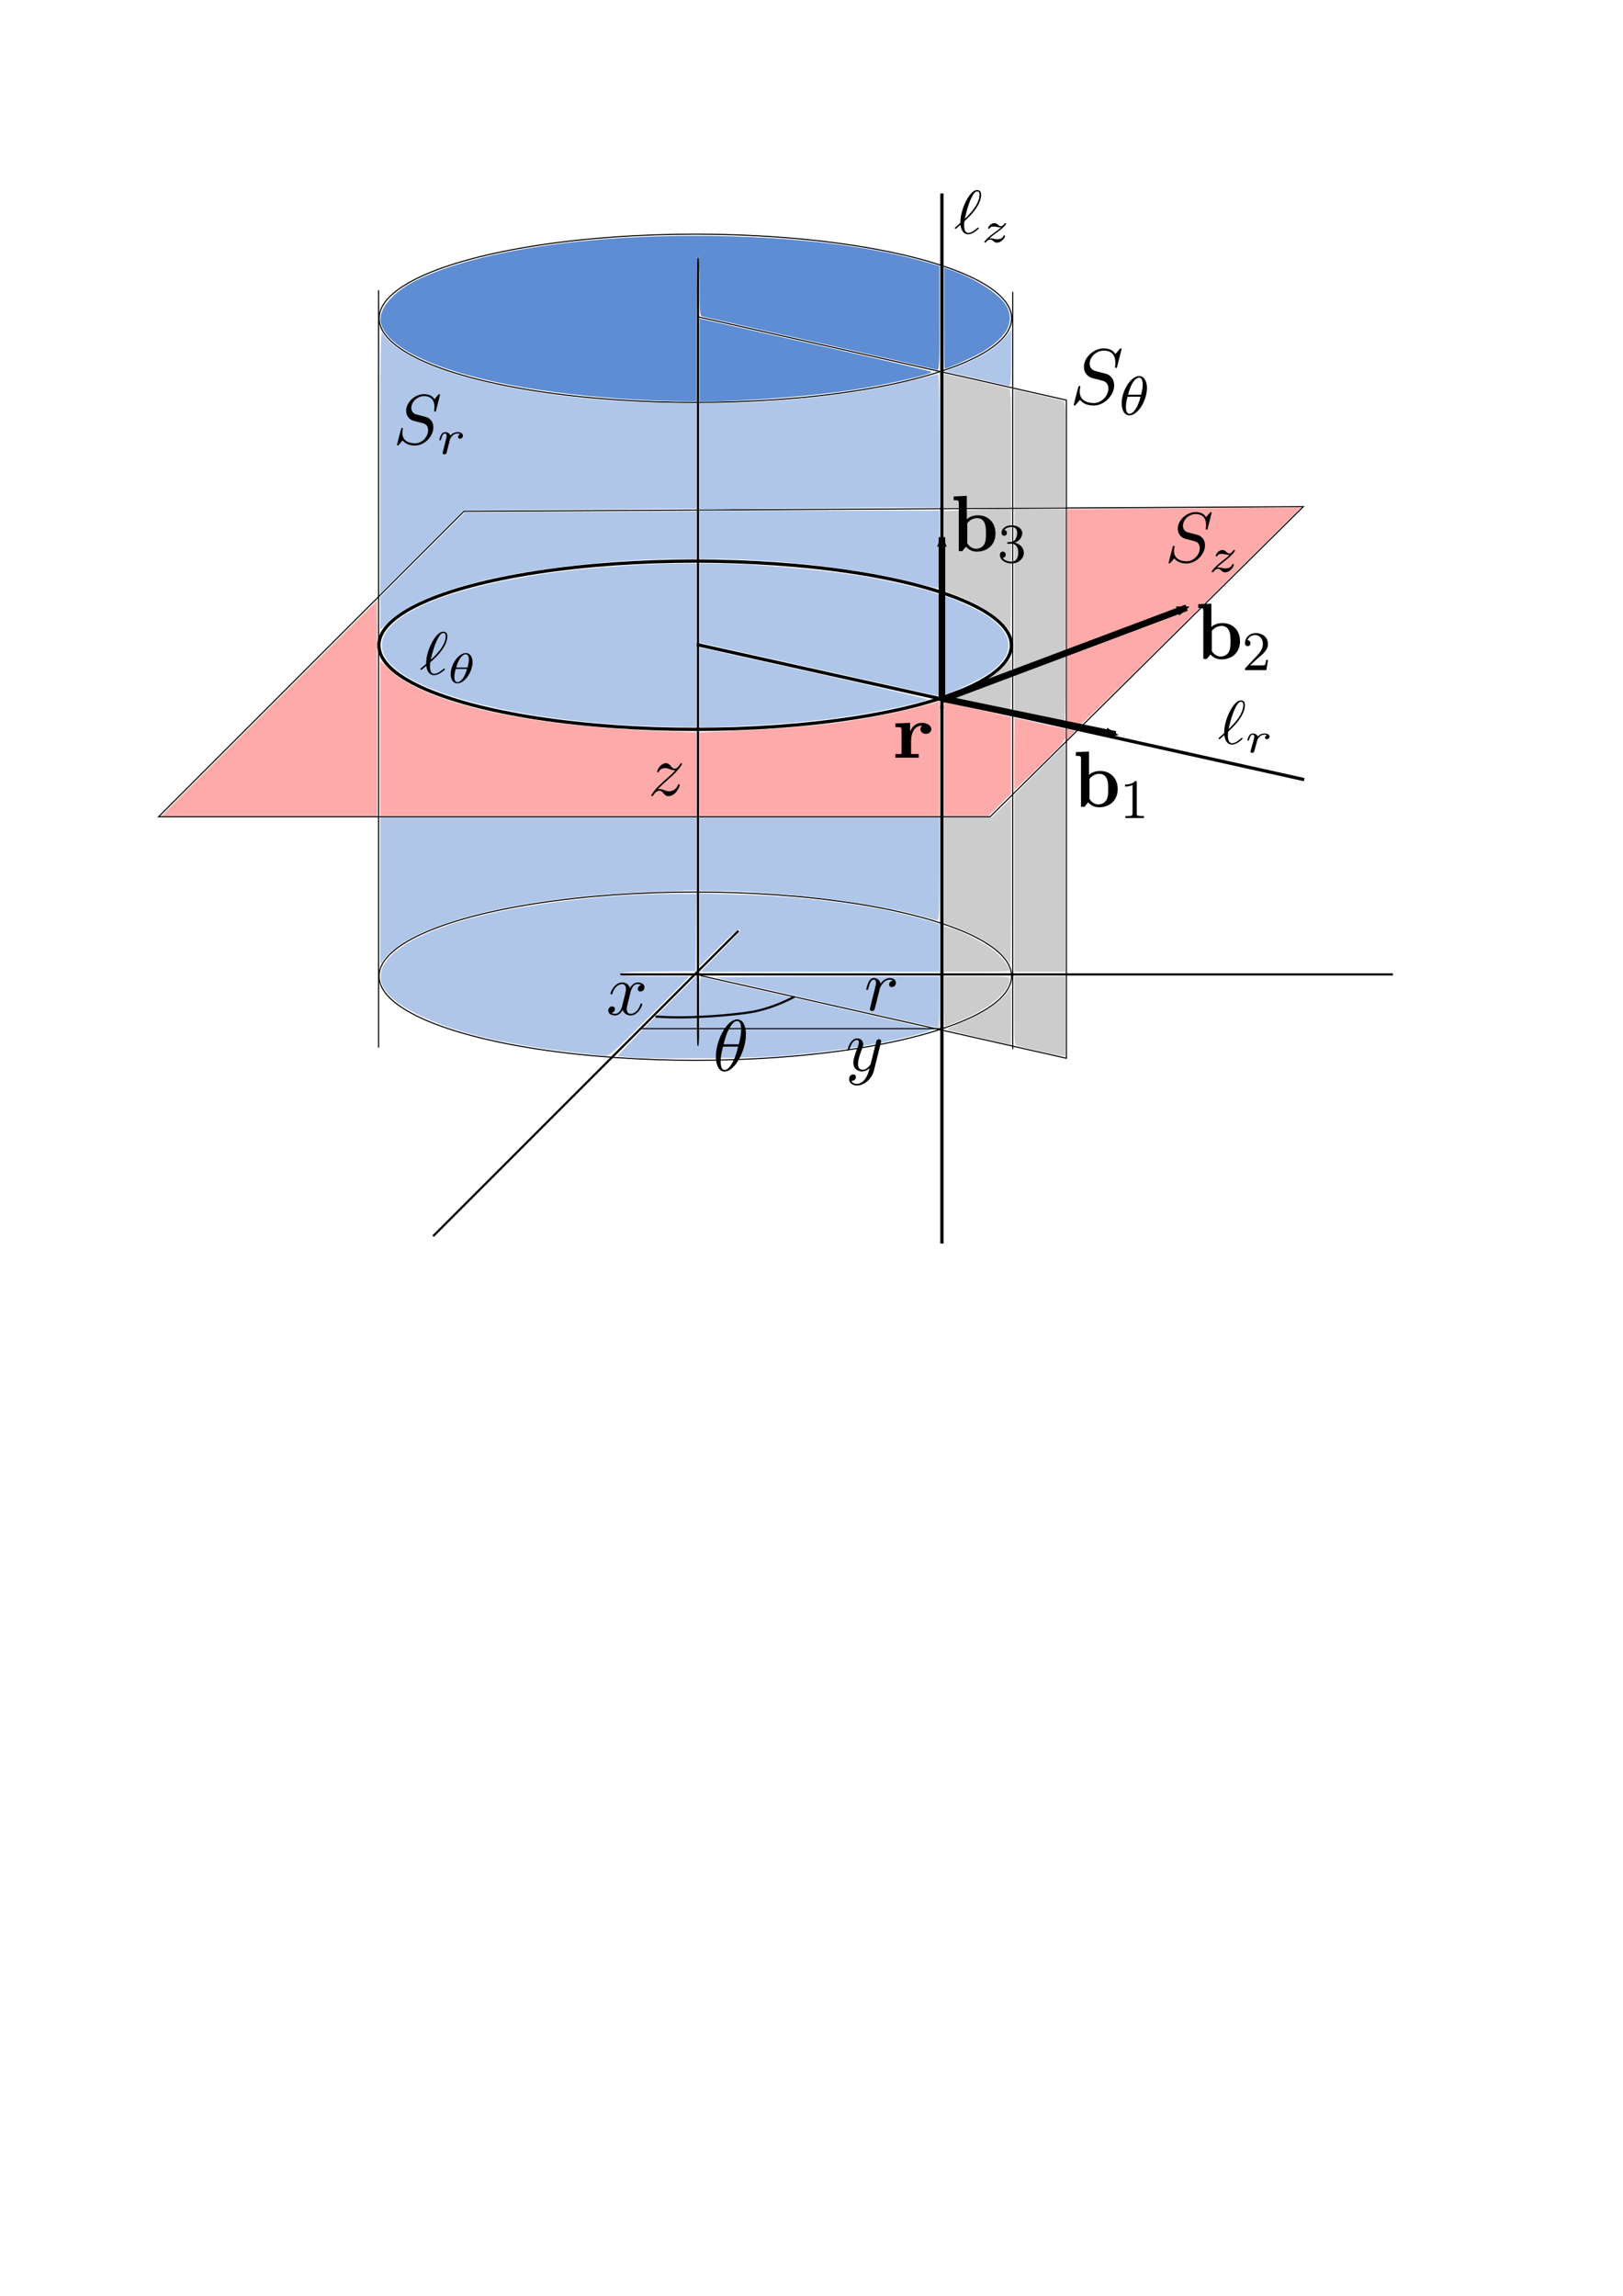 <?xml version="1.0" encoding="UTF-8" standalone="no"?>
<!-- Created with Inkscape (http://www.inkscape.org/) -->

<svg
   xmlns:dc="http://purl.org/dc/elements/1.1/"
   xmlns:cc="http://creativecommons.org/ns#"
   xmlns:rdf="http://www.w3.org/1999/02/22-rdf-syntax-ns#"
   xmlns:svg="http://www.w3.org/2000/svg"
   xmlns="http://www.w3.org/2000/svg"
   xmlns:sodipodi="http://sodipodi.sourceforge.net/DTD/sodipodi-0.dtd"
   xmlns:inkscape="http://www.inkscape.org/namespaces/inkscape"
   width="210mm"
   height="297mm"
   viewBox="0 0 744.094 1052.362"
   id="svg2"
   version="1.1"
   inkscape:version="0.91 r13725"
   sodipodi:docname="cylindricalCoordinates.svg">
  <sodipodi:namedview
     id="base"
     pagecolor="#ffffff"
     bordercolor="#666666"
     borderopacity="1.0"
     inkscape:pageopacity="0.0"
     inkscape:pageshadow="2"
     inkscape:zoom="1.4"
     inkscape:cx="393.13918"
     inkscape:cy="731.17115"
     inkscape:document-units="px"
     inkscape:current-layer="layer1"
     showgrid="false"
     inkscape:window-width="1440"
     inkscape:window-height="840"
     inkscape:window-x="0"
     inkscape:window-y="31"
     inkscape:window-maximized="1" />
  <defs
     id="defs4">
    <marker
       inkscape:isstock="true"
       style="overflow:visible;"
       id="Arrow2Mend"
       refX="0.0"
       refY="0.0"
       orient="auto"
       inkscape:stockid="Arrow2Mend">
      <path
         transform="scale(0.6) rotate(180) translate(0,0)"
         d="M 8.719,4.034 L -2.207,0.016 L 8.719,-4.002 C 6.973,-1.63 6.983,1.616 8.719,4.034 z "
         style="fill-rule:evenodd;stroke-width:0.625;stroke-linejoin:round;stroke:#000000;stroke-opacity:1;fill:#000000;fill-opacity:1"
         id="path7701" />
    </marker>
    <marker
       inkscape:isstock="true"
       style="overflow:visible;"
       id="Arrow1Send"
       refX="0.0"
       refY="0.0"
       orient="auto"
       inkscape:stockid="Arrow1Send">
      <path
         transform="scale(0.2) rotate(180) translate(6,0)"
         style="fill-rule:evenodd;stroke:#000000;stroke-width:1pt;stroke-opacity:1;fill:#000000;fill-opacity:1"
         d="M 0.0,0.0 L 5.0,-5.0 L -12.5,0.0 L 5.0,5.0 L 0.0,0.0 z "
         id="path7689" />
    </marker>
    <marker
       inkscape:isstock="true"
       style="overflow:visible;"
       id="Arrow1Lend"
       refX="0.0"
       refY="0.0"
       orient="auto"
       inkscape:stockid="Arrow1Lend">
      <path
         transform="scale(0.8) rotate(180) translate(12.5,0)"
         style="fill-rule:evenodd;stroke:#000000;stroke-width:1pt;stroke-opacity:1;fill:#000000;fill-opacity:1"
         d="M 0.0,0.0 L 5.0,-5.0 L -12.5,0.0 L 5.0,5.0 L 0.0,0.0 z "
         id="path7677" />
    </marker>
    <marker
       inkscape:isstock="true"
       style="overflow:visible;"
       id="Arrow1Mend"
       refX="0.0"
       refY="0.0"
       orient="auto"
       inkscape:stockid="Arrow1Mend">
      <path
         transform="scale(0.4) rotate(180) translate(10,0)"
         style="fill-rule:evenodd;stroke:#000000;stroke-width:1pt;stroke-opacity:1;fill:#000000;fill-opacity:1"
         d="M 0.0,0.0 L 5.0,-5.0 L -12.5,0.0 L 5.0,5.0 L 0.0,0.0 z "
         id="path7683" />
    </marker>
    <marker
       inkscape:isstock="true"
       style="overflow:visible"
       id="Arrow2Mend-8"
       refX="0"
       refY="0"
       orient="auto"
       inkscape:stockid="Arrow2Mend">
      <path
         transform="scale(-0.6,-0.6)"
         d="M 8.719,4.034 -2.207,0.016 8.719,-4.002 c -1.745,2.372 -1.735,5.617 -6e-7,8.035 z"
         style="fill:#000000;fill-opacity:1;fill-rule:evenodd;stroke:#000000;stroke-width:0.625;stroke-linejoin:round;stroke-opacity:1"
         id="path7701-7"
         inkscape:connector-curvature="0" />
    </marker>
    <marker
       inkscape:isstock="true"
       style="overflow:visible"
       id="Arrow2Mend-86"
       refX="0"
       refY="0"
       orient="auto"
       inkscape:stockid="Arrow2Mend">
      <path
         transform="scale(-0.6,-0.6)"
         d="M 8.719,4.034 -2.207,0.016 8.719,-4.002 c -1.745,2.372 -1.735,5.617 -6e-7,8.035 z"
         style="fill:#000000;fill-opacity:1;fill-rule:evenodd;stroke:#000000;stroke-width:0.625;stroke-linejoin:round;stroke-opacity:1"
         id="path7701-2"
         inkscape:connector-curvature="0" />
    </marker>
  </defs>
  <g
     inkscape:label="Layer 1"
     inkscape:groupmode="layer"
     id="layer1">
    <path
       style="fill:none;fill-rule:evenodd;stroke:#000000;stroke-width:1px;stroke-linecap:butt;stroke-linejoin:miter;stroke-opacity:1"
       d="m 320,118.076 0,361.429"
       id="path4136"
       inkscape:connector-curvature="0"
       sodipodi:nodetypes="cc" />
    <path
       style="fill:none;fill-rule:evenodd;stroke:#000000;stroke-width:1px;stroke-linecap:butt;stroke-linejoin:miter;stroke-opacity:1"
       d="m 338.571,426.648 -140,140"
       id="path4138"
       inkscape:connector-curvature="0"
       sodipodi:nodetypes="cc" />
    <path
       style="fill:none;fill-rule:evenodd;stroke:#000000;stroke-width:1px;stroke-linecap:butt;stroke-linejoin:miter;stroke-opacity:1"
       d="m 284.286,446.648 354.286,0"
       id="path4140"
       inkscape:connector-curvature="0"
       sodipodi:nodetypes="cc" />
    <ellipse
       style="opacity:1;fill:none;stroke:#000000;stroke-width:0.5;stroke-miterlimit:4;stroke-dasharray:none;stroke-dashoffset:0;stroke-opacity:1"
       id="path4142"
       cx="318.817"
       cy="145.904"
       rx="145"
       ry="38.571" />
    <path
       style="fill:none;fill-rule:evenodd;stroke:#000000;stroke-width:0.5;stroke-linecap:butt;stroke-linejoin:miter;stroke-opacity:1;stroke-miterlimit:4;stroke-dasharray:none"
       d="m 212.711,234.383 -140,140 381.243,0 143.571,-142.143 z"
       id="path4138-3"
       inkscape:connector-curvature="0"
       sodipodi:nodetypes="ccccc" />
    <path
       sodipodi:nodetypes="cccc"
       style="fill:none;fill-rule:evenodd;stroke:#000000;stroke-width:0.5;stroke-linecap:butt;stroke-linejoin:miter;stroke-miterlimit:4;stroke-dasharray:none;stroke-opacity:1"
       d="m 320,145.219 168.899,38.185 0,301.683 -167.847,-37.903"
       id="path4159"
       inkscape:connector-curvature="0" />
    <path
       style="fill:none;fill-rule:evenodd;stroke:#000000;stroke-width:1.5;stroke-linecap:butt;stroke-linejoin:miter;stroke-opacity:1;stroke-miterlimit:4;stroke-dasharray:none"
       d="m 431.84,88.677 0,236.376"
       id="path4161"
       inkscape:connector-curvature="0"
       sodipodi:nodetypes="cc" />
    <path
       style="fill:none;fill-rule:evenodd;stroke:#000000;stroke-width:1.5;stroke-linecap:butt;stroke-linejoin:miter;stroke-miterlimit:4;stroke-dasharray:none;stroke-opacity:1"
       d="m 319.426,295.445 278.501,61.924"
       id="path4159-6"
       inkscape:connector-curvature="0"
       sodipodi:nodetypes="cc" />
    <ellipse
       style="opacity:1;fill:none;stroke:#000000;stroke-width:1.5;stroke-miterlimit:4;stroke-dasharray:none;stroke-dashoffset:0;stroke-opacity:1"
       id="path4142-7"
       cx="318.703"
       cy="295.758"
       rx="145"
       ry="38.571" />
    <path
       style="fill:none;fill-rule:evenodd;stroke:#000000;stroke-width:1.5;stroke-linecap:butt;stroke-linejoin:miter;stroke-opacity:1;stroke-miterlimit:4;stroke-dasharray:none"
       d="m 431.84,323.537 0,246.477"
       id="path4161-5"
       inkscape:connector-curvature="0"
       sodipodi:nodetypes="cc" />
    <path
       style="fill:none;fill-rule:evenodd;stroke:#000000;stroke-width:0.5;stroke-linecap:butt;stroke-linejoin:miter;stroke-miterlimit:4;stroke-dasharray:none;stroke-opacity:1"
       d="m 173.571,133.076 0,347.143"
       id="path4208"
       inkscape:connector-curvature="0" />
    <path
       style="fill:#afc6e9;fill-rule:evenodd;stroke:#000000;stroke-width:0.5;stroke-linecap:butt;stroke-linejoin:miter;stroke-miterlimit:4;stroke-dasharray:none;stroke-opacity:1"
       d="m 464.286,133.791 0,347.143"
       id="path4208-3"
       inkscape:connector-curvature="0" />
    <ellipse
       style="opacity:1;fill:none;stroke:#000000;stroke-width:0.5;stroke-miterlimit:4;stroke-dasharray:none;stroke-dashoffset:0;stroke-opacity:1"
       id="path4142-5"
       cx="318.781"
       cy="447.449"
       rx="145"
       ry="38.571" />
    <path
       style="opacity:1;fill:#ffaaaa;stroke:none;stroke-width:0.5;stroke-miterlimit:4;stroke-dasharray:none;stroke-dashoffset:0;stroke-opacity:1"
       d="m 123.273,324.806 c 27.105,-27.107 49.363,-49.286 49.462,-49.286 0.099,0 0.181,22.179 0.181,49.286 l 0,49.286 -49.462,0 -49.462,0 49.282,-49.286 z"
       id="path4285"
       inkscape:connector-curvature="0" />
    <g
       style="fill:#000000"
       id="g4742"
       transform="matrix(0.589,0,0,0.534,382.403,149.953)">
      <g
         word-spacing="normal"
         letter-spacing="normal"
         font-size-adjust="none"
         font-stretch="normal"
         font-weight="normal"
         font-variant="normal"
         font-style="normal"
         stroke-miterlimit="10.433"
         xml:space="preserve"
         transform="matrix(1.063,0,0,-1.063,-186.024,789.272)"
         id="content"
         style="font-style:normal;font-variant:normal;font-weight:normal;font-stretch:normal;letter-spacing:normal;word-spacing:normal;text-anchor:start;fill:#000000;fill-opacity:1;fill-rule:evenodd;stroke:#000000;stroke-linecap:butt;stroke-linejoin:miter;stroke-miterlimit:10.433;stroke-dasharray:none;stroke-dashoffset:0;stroke-opacity:1"><path
           id="path4745"
           d="m 456.8,410.93 -0.02,-0.03 -0.02,-0.03 -0.02,-0.02 -0.02,-0.03 -0.02,-0.03 -0.03,-0.03 -0.02,-0.03 -0.01,-0.03 -0.02,-0.03 -0.01,-0.02 -0.01,-0.01 -0.01,-0.02 0,-0.01 -0.01,-0.02 -0.01,-0.02 0,-0.01 -0.01,-0.02 0,-0.02 -0.01,-0.01 0,-0.02 0,-0.02 0,-0.02 0,-0.02 c 0,-0.25 0.3,-0.64 0.59,-0.64 0.25,0 0.4,0.14 1.8,1.54 0.4,0.35 1.39,1.29 1.79,1.69 0.5,-3.93 1.95,-7.62 5.58,-7.62 1.99,0 3.74,1.15 4.78,1.9 0.7,0.49 3.04,2.43 3.04,2.93 0,0.15 -0.15,0.6 -0.59,0.6 -0.15,0 -0.2,-0.05 -0.65,-0.45 -3.19,-3.13 -5.03,-3.88 -6.48,-3.88 -2.24,0 -3.04,2.59 -3.04,6.47 0,0.3 0.1,2.59 0.25,2.84 0.1,0.15 0.1,0.25 1.1,1.25 4.03,4.03 11.1,12.45 11.1,20.17 0,0.85 0,3.89 -2.93,3.89 l 0.05,-1.1 c 1.69,0 1.69,-1.79 1.69,-2.59 0,-8.32 -8.37,-17.04 -10.76,-19.52 l 0,0 c 0.1,0.54 2.24,11.6 5.08,17.43 1.35,2.69 2.39,4.68 3.99,4.68 l -0.05,1.1 c -4.14,0 -7.82,-8.22 -8.32,-9.37 -2.39,-5.43 -3.94,-11.25 -3.94,-17.18 z"
           inkscape:connector-curvature="0"
           style="fill:#000000;stroke-width:0" /><path
           id="path4747"
           d="m 484.2,406.04 0,0.02 0,0.01 0,0.02 0.01,0.03 0.01,0.02 0,0.03 0.01,0.04 0.01,0.04 0.01,0.04 0.01,0.04 0.01,0.05 0.02,0.05 0.01,0.05 0.01,0.06 0.03,0.12 0.03,0.12 0.04,0.14 0.03,0.14 0.04,0.14 0.04,0.15 0.04,0.16 0.08,0.31 0.07,0.31 0.04,0.15 0.04,0.15 0.04,0.14 0.04,0.14 0.03,0.14 0.04,0.12 0.03,0.12 0.01,0.05 0.01,0.05 0.02,0.05 0.01,0.05 0.01,0.04 0.01,0.04 0.01,0.04 0.01,0.03 0.01,0.03 0.01,0.03 0.01,0.02 0,0.02 0.01,0.02 0,0.01 c 0.07,0.27 1.08,2.02 2.2,2.86 0.38,0.27 1.32,0.97 2.82,0.97 0.35,0 1.22,-0.03 1.92,-0.49 -1.11,-0.31 -1.54,-1.29 -1.54,-1.91 0,-0.77 0.6,-1.3 1.4,-1.3 0.8,0 1.95,0.67 1.95,2.13 0,1.81 -1.92,2.55 -3.69,2.55 -1.82,0 -3.39,-0.74 -4.92,-2.48 -0.63,2.13 -2.76,2.48 -3.59,2.48 -1.29,0 -2.16,-0.81 -2.72,-1.78 -0.8,-1.36 -1.29,-3.39 -1.29,-3.56 0,-0.45 0.49,-0.45 0.59,-0.45 0.49,0 0.52,0.11 0.77,1.05 0.52,2.12 1.18,3.76 2.54,3.76 0.91,0 1.16,-0.77 1.16,-1.71 0,-0.66 -0.32,-1.95 -0.56,-2.89 -0.25,-0.94 -0.6,-2.37 -0.77,-3.14 l -1.12,-4.46 c -0.14,-0.46 -0.34,-1.33 -0.34,-1.43 0,-0.77 0.62,-1.12 1.18,-1.12 0.52,0 1.22,0.31 1.5,1.01 0.07,0.21 0.45,1.75 0.66,2.62 z"
           inkscape:connector-curvature="0"
           style="fill:#000000;stroke-width:0" /></g>    </g>
    <g
       transform="matrix(0.589,0,0,0.534,261.462,-83.962)"
       id="g4869">
      <g
         style="font-style:normal;font-variant:normal;font-weight:normal;font-stretch:normal;letter-spacing:normal;word-spacing:normal;text-anchor:start;fill:none;fill-opacity:1;fill-rule:evenodd;stroke:#000000;stroke-linecap:butt;stroke-linejoin:miter;stroke-miterlimit:10.433;stroke-dasharray:none;stroke-dashoffset:0;stroke-opacity:1"
         id="g4871"
         transform="matrix(1.063,0,0,-1.063,-186.024,789.272)"
         xml:space="preserve"
         stroke-miterlimit="10.433"
         font-style="normal"
         font-variant="normal"
         font-weight="normal"
         font-stretch="normal"
         font-size-adjust="none"
         letter-spacing="normal"
         word-spacing="normal"><path
           style="fill:#000000;stroke-width:0"
           inkscape:connector-curvature="0"
           d="m 456.8,410.93 -0.02,-0.03 -0.02,-0.03 -0.02,-0.02 -0.02,-0.03 -0.02,-0.03 -0.03,-0.03 -0.02,-0.03 -0.01,-0.03 -0.02,-0.03 -0.01,-0.02 -0.01,-0.01 -0.01,-0.02 0,-0.01 -0.01,-0.02 -0.01,-0.02 0,-0.01 -0.01,-0.02 0,-0.02 -0.01,-0.01 0,-0.02 0,-0.02 0,-0.02 0,-0.02 c 0,-0.25 0.3,-0.64 0.59,-0.64 0.25,0 0.4,0.14 1.8,1.54 0.4,0.35 1.39,1.29 1.79,1.69 0.5,-3.93 1.95,-7.62 5.58,-7.62 1.99,0 3.74,1.15 4.78,1.9 0.7,0.49 3.04,2.43 3.04,2.93 0,0.15 -0.15,0.6 -0.59,0.6 -0.15,0 -0.2,-0.05 -0.65,-0.45 -3.19,-3.13 -5.03,-3.88 -6.48,-3.88 -2.24,0 -3.04,2.59 -3.04,6.47 0,0.3 0.1,2.59 0.25,2.84 0.1,0.15 0.1,0.25 1.1,1.25 4.03,4.03 11.1,12.45 11.1,20.17 0,0.85 0,3.89 -2.93,3.89 l 0.05,-1.1 c 1.69,0 1.69,-1.79 1.69,-2.59 0,-8.32 -8.37,-17.04 -10.76,-19.52 l 0,0 c 0.1,0.54 2.24,11.6 5.08,17.43 1.35,2.69 2.39,4.68 3.99,4.68 l -0.05,1.1 c -4.14,0 -7.82,-8.22 -8.32,-9.37 -2.39,-5.43 -3.94,-11.25 -3.94,-17.18 z"
           id="path4873" /><path
           style="fill:#000000;stroke-width:0"
           inkscape:connector-curvature="0"
           d="m 481.86,402.07 0.17,0.17 0.16,0.16 0.17,0.17 0.17,0.16 0.18,0.18 0.09,0.09 0.1,0.09 0.1,0.09 0.11,0.1 0.11,0.1 0.12,0.11 0.12,0.11 0.13,0.11 0.13,0.12 0.15,0.13 0.15,0.13 0.16,0.14 0.17,0.14 0.18,0.15 0.19,0.16 0.2,0.16 0.21,0.17 0.22,0.19 0.23,0.18 0.25,0.2 0.25,0.21 0.28,0.22 c 0.73,0.59 3.34,2.69 4.35,3.66 2.13,2.09 3.46,3.87 3.46,4.29 0,0.42 -0.46,0.42 -0.6,0.42 -0.31,0 -0.41,-0.07 -0.59,-0.35 -1.08,-1.6 -1.81,-2.13 -2.65,-2.13 -0.42,0 -0.94,0.04 -1.99,1.05 -1.18,1.18 -1.95,1.43 -2.75,1.43 -2.79,0 -4.67,-3.04 -4.67,-4.08 0,-0.32 0.35,-0.42 0.59,-0.42 0.42,0 0.49,0.1 0.63,0.49 0.52,1.22 2.47,1.29 3.03,1.29 0.8,0 1.71,-0.21 2.2,-0.32 1.92,-0.41 2.16,-0.41 3.03,-0.41 -0.9,-0.95 -1.53,-1.57 -4.85,-4.22 -2.71,-2.17 -3.66,-3.04 -4.32,-3.73 -2.09,-2.06 -3.1,-3.6 -3.1,-3.91 0,-0.42 0.45,-0.42 0.59,-0.42 0.35,0 0.42,0.07 0.59,0.35 0.94,1.32 2.03,2.13 3.21,2.13 0.42,0 0.94,-0.04 1.88,-0.91 1.08,-1.04 1.78,-1.57 2.9,-1.57 3.73,0 6.06,4.22 6.06,5.4 0,0.42 -0.38,0.46 -0.59,0.46 -0.41,0 -0.48,-0.17 -0.63,-0.56 -0.66,-1.74 -2.71,-2.58 -4.43,-2.58 -0.8,0 -1.67,0.18 -2.54,0.38 -1.6,0.35 -1.88,0.35 -2.51,0.35 -0.07,0 -0.59,0 -0.8,-0.03 z"
           id="path4875" /></g>    </g>
    <path
       inkscape:connector-curvature="0"
       id="path5938"
       d="m 174.299,338.401 0,-35.64 4.149,4.033 c 16.017,15.57 63.565,26.282 126.03,28.394 l 14.821,0.501 0,19.176 0,19.176 -72.5,0 -72.5,0 0,-35.64 z"
       style="opacity:1;fill:#ffaaaa;stroke:none;stroke-width:1.5;stroke-miterlimit:4;stroke-dasharray:none;stroke-dashoffset:0;stroke-opacity:1" />
    <path
       inkscape:connector-curvature="0"
       id="path5940"
       d="m 320.728,354.888 0,-19.153 19.107,-0.858 c 25.648,-1.152 44.805,-3.171 63.036,-6.645 8.017,-1.527 22.978,-5.158 26.016,-6.313 l 1.842,-0.7 0,26.411 0,26.411 -55,0 -55,0 0,-19.153 z"
       style="opacity:1;fill:#ffaaaa;stroke:none;stroke-width:1.5;stroke-miterlimit:4;stroke-dasharray:none;stroke-dashoffset:0;stroke-opacity:1" />
    <path
       inkscape:connector-curvature="0"
       id="path5942"
       d="m 432.87,347.892 0,-26.149 1.607,0.377 c 0.884,0.207 7.795,1.758 15.357,3.447 l 13.75,3.07 0,17.541 0,17.541 -5.195,5.161 -5.195,5.161 -10.162,0 -10.162,0 0,-26.149 z"
       style="opacity:1;fill:#ffaaaa;stroke:none;stroke-width:1.5;stroke-miterlimit:4;stroke-dasharray:none;stroke-dashoffset:0;stroke-opacity:1" />
    <path
       inkscape:connector-curvature="0"
       id="path5944"
       d="m 465.013,345.61 c 0,-9.113 0.107,-16.569 0.238,-16.569 0.131,0 5.26,1.125 11.398,2.5 6.138,1.375 11.334,2.5 11.548,2.5 0.213,0 0.388,1.21 0.388,2.689 0,2.501 -0.635,3.312 -9.107,11.622 -5.009,4.913 -10.312,10.034 -11.786,11.38 l -2.679,2.447 0,-16.569 z"
       style="opacity:1;fill:#ffaaaa;stroke:none;stroke-width:1.5;stroke-miterlimit:4;stroke-dasharray:none;stroke-dashoffset:0;stroke-opacity:1" />
    <path
       inkscape:connector-curvature="0"
       id="path5946"
       d="m 489.228,336.49 0,-2.346 1.786,0.353 c 0.982,0.194 1.786,0.458 1.786,0.587 0,0.129 -0.804,1.025 -1.786,1.993 l -1.786,1.759 0,-2.346 z"
       style="opacity:1;fill:#ffaaaa;stroke:none;stroke-width:1.5;stroke-miterlimit:4;stroke-dasharray:none;stroke-dashoffset:0;stroke-opacity:1" />
    <path
       inkscape:connector-curvature="0"
       id="path5948"
       d="m 492.263,332.974 c -0.589,-0.158 -1.513,-0.388 -2.054,-0.51 l -0.982,-0.222 0,-49.415 0,-49.415 21.875,-0.213 c 12.031,-0.117 36.178,-0.297 53.659,-0.4 l 31.784,-0.187 -4.82,4.796 c -2.651,2.638 -25.547,25.298 -50.879,50.357 -32.147,31.8 -46.279,45.552 -46.786,45.53 -0.4,-0.018 -1.209,-0.162 -1.798,-0.32 z"
       style="opacity:1;fill:#ffaaaa;stroke:none;stroke-width:1.5;stroke-miterlimit:4;stroke-dasharray:none;stroke-dashoffset:0;stroke-opacity:1" />
    <path
       inkscape:connector-curvature="0"
       id="path5950"
       d="m 462.87,289.173 c 0,-0.32 -1.527,-2.12 -3.393,-4 -4.278,-4.309 -12.027,-8.891 -20.229,-11.963 l -6.364,-2.384 -0.007,-18.281 -0.007,-18.281 10.828,-0.469 c 5.955,-0.258 12.866,-0.469 15.357,-0.469 l 4.529,0 0,28.214 c 0,15.518 -0.161,28.214 -0.357,28.214 -0.196,0 -0.357,-0.262 -0.357,-0.583 z"
       style="opacity:1;fill:#cccccc;stroke:none;stroke-width:1.5;stroke-miterlimit:4;stroke-dasharray:none;stroke-dashoffset:0;stroke-opacity:1" />
    <path
       inkscape:connector-curvature="0"
       id="path5952"
       d="m 432.87,201.974 0,-30.638 3.036,0.679 c 15.528,3.473 25.388,5.725 26.429,6.035 1.162,0.347 1.25,2.282 1.25,27.468 l 0,27.095 -15.357,0 -15.357,0 0,-30.638 z"
       style="opacity:1;fill:#cccccc;stroke:none;stroke-width:1.5;stroke-miterlimit:4;stroke-dasharray:none;stroke-dashoffset:0;stroke-opacity:1" />
    <path
       inkscape:connector-curvature="0"
       id="path5954"
       d="m 465.013,205.587 0,-27.026 10.536,2.403 c 5.795,1.322 11.098,2.576 11.786,2.788 1.158,0.357 1.25,2.163 1.25,24.623 l 0,24.238 -11.786,0 -11.786,0 0,-27.026 z"
       style="opacity:1;fill:#cccccc;stroke:none;stroke-width:1.5;stroke-miterlimit:4;stroke-dasharray:none;stroke-dashoffset:0;stroke-opacity:1" />
    <path
       inkscape:connector-curvature="0"
       id="path5956"
       d="m 481.442,330.469 c -2.946,-0.705 -7.848,-1.83 -10.893,-2.498 l -5.536,-1.216 0,-46.714 0,-46.714 11.786,0 11.786,0 0,49.286 c 0,38.992 -0.186,49.27 -0.893,49.212 -0.491,-0.04 -3.304,-0.651 -6.25,-1.356 z"
       style="opacity:1;fill:#cccccc;stroke:none;stroke-width:1.5;stroke-miterlimit:4;stroke-dasharray:none;stroke-dashoffset:0;stroke-opacity:1" />
    <path
       inkscape:connector-curvature="0"
       id="path5958"
       d="m 449.299,323.273 c -6.482,-1.517 -12.268,-2.885 -12.857,-3.039 -0.637,-0.166 -0.058,-0.661 1.429,-1.221 8.166,-3.074 16.993,-8.278 21.25,-12.527 l 4.464,-4.456 0,12.077 c 0,11.054 -0.106,12.07 -1.25,12.001 -0.688,-0.042 -6.554,-1.317 -13.036,-2.835 z"
       style="opacity:1;fill:#cccccc;stroke:none;stroke-width:1.5;stroke-miterlimit:4;stroke-dasharray:none;stroke-dashoffset:0;stroke-opacity:1" />
    <path
       inkscape:connector-curvature="0"
       id="path5960"
       d="m 465.013,404.926 0,-40.544 11.786,-11.769 11.786,-11.769 0,52.313 0,52.313 -11.786,0 -11.786,0 0,-40.544 z"
       style="opacity:1;fill:#cccccc;stroke:none;stroke-width:1.5;stroke-miterlimit:4;stroke-dasharray:none;stroke-dashoffset:0;stroke-opacity:1" />
    <path
       inkscape:connector-curvature="0"
       id="path5962"
       d="m 462.87,441.882 c 0,-1.429 -5.936,-7.139 -10.255,-9.865 -4.216,-2.662 -11.428,-6.058 -17.066,-8.037 l -2.679,-0.94 0,-24.142 0,-24.142 10.874,0 10.874,0 4.484,-4.444 4.484,-4.444 0,38.372 c 0,21.105 -0.161,38.372 -0.357,38.372 -0.196,0 -0.357,-0.329 -0.357,-0.73 z"
       style="opacity:1;fill:#cccccc;stroke:none;stroke-width:1.5;stroke-miterlimit:4;stroke-dasharray:none;stroke-dashoffset:0;stroke-opacity:1" />
    <path
       inkscape:connector-curvature="0"
       id="path5964"
       d="m 432.87,435.035 0,-10.435 1.964,0.483 c 4.663,1.147 15.209,6.392 19.805,9.85 4.245,3.194 8.175,7.976 8.219,10 0.006,0.295 -6.738,0.536 -14.988,0.536 l -15,0 0,-10.435 z"
       style="opacity:1;fill:#cccccc;stroke:none;stroke-width:1.5;stroke-miterlimit:4;stroke-dasharray:none;stroke-dashoffset:0;stroke-opacity:1" />
    <path
       inkscape:connector-curvature="0"
       id="path5966"
       d="m 432.87,459.041 0,-11.429 15,0 c 14.645,0 15,0.035 15,1.464 0,5.685 -9.99,13.754 -23.769,19.198 -3.055,1.207 -5.707,2.195 -5.893,2.195 -0.186,0 -0.339,-5.143 -0.339,-11.429 z"
       style="opacity:1;fill:#cccccc;stroke:none;stroke-width:1.5;stroke-miterlimit:4;stroke-dasharray:none;stroke-dashoffset:0;stroke-opacity:1" />
    <path
       inkscape:connector-curvature="0"
       id="path5968"
       d="m 450.37,475.873 c -7.071,-1.647 -13.791,-3.234 -14.933,-3.526 -1.903,-0.488 -1.441,-0.791 5.557,-3.643 8.969,-3.655 16.988,-8.859 20.257,-13.145 l 2.332,-3.058 0,13.27 c 0,7.298 -0.08,13.231 -0.179,13.183 -0.098,-0.048 -5.964,-1.434 -13.036,-3.081 z"
       style="opacity:1;fill:#cccccc;stroke:none;stroke-width:1.5;stroke-miterlimit:4;stroke-dasharray:none;stroke-dashoffset:0;stroke-opacity:1" />
    <path
       inkscape:connector-curvature="0"
       id="path5970"
       d="m 476.799,481.844 c -4.714,-1.116 -9.295,-2.209 -10.179,-2.429 -1.606,-0.4 -1.607,-0.414 -1.607,-16.101 l 0,-15.701 11.786,0 11.786,0 0,18.214 0,18.214 -1.607,-0.085 c -0.884,-0.046 -5.464,-0.997 -10.179,-2.113 z"
       style="opacity:1;fill:#cccccc;stroke:none;stroke-width:1.5;stroke-miterlimit:4;stroke-dasharray:none;stroke-dashoffset:0;stroke-opacity:1" />
    <path
       inkscape:connector-curvature="0"
       id="path5972"
       d="m 432.87,295.779 0,-22.548 1.607,0.475 c 3.928,1.161 14.201,6.036 17.913,8.5 14.829,9.843 13.045,20.576 -4.967,29.869 -5.06,2.611 -13.427,6.25 -14.375,6.252 -0.098,1.9e-4 -0.179,-10.146 -0.179,-22.548 z"
       style="opacity:1;fill:#afc6e9;stroke:none;stroke-width:1.5;stroke-miterlimit:4;stroke-dasharray:none;stroke-dashoffset:0;stroke-opacity:1" />
    <path
       inkscape:connector-curvature="0"
       id="path5978"
       d="m 425.728,420.783 c -20.139,-6.388 -67.652,-12.398 -98.393,-12.446 l -6.607,-0.01 0,-16.786 0,-16.786 55,0 55,0 0,23.571 c 0,18.406 -0.196,23.561 -0.893,23.524 -0.491,-0.026 -2.339,-0.507 -4.107,-1.067 z"
       style="opacity:1;fill:#afc6e9;stroke:none;stroke-width:1.5;stroke-miterlimit:4;stroke-dasharray:none;stroke-dashoffset:0;stroke-opacity:1" />
    <path
       inkscape:connector-curvature="0"
       id="path5980"
       d="m 330.202,436.352 c 5.003,-5.014 9.097,-9.354 9.097,-9.643 0,-1.682 -2.683,0.391 -10.168,7.856 l -8.404,8.382 0,-16.706 0,-16.706 16.25,0.443 c 33.857,0.923 65.273,5.191 88.571,12.035 l 5.179,1.521 0,10.967 0,10.967 -54.811,0 -54.811,0 9.097,-9.117 z"
       style="opacity:1;fill:#afc6e9;stroke:none;stroke-width:1.5;stroke-miterlimit:4;stroke-dasharray:none;stroke-dashoffset:0;stroke-opacity:1" />
    <path
       inkscape:connector-curvature="0"
       id="path5982"
       d="m 378.942,459.72 c -27.5,-6.243 -50.482,-11.484 -51.071,-11.646 -0.589,-0.163 22.312,-0.333 50.893,-0.378 l 51.964,-0.083 0,11.786 c 0,8.983 -0.212,11.772 -0.893,11.729 -0.491,-0.031 -23.393,-5.164 -50.893,-11.407 z"
       style="opacity:1;fill:#afc6e9;stroke:none;stroke-width:1.5;stroke-miterlimit:4;stroke-dasharray:none;stroke-dashoffset:0;stroke-opacity:1" />
    <path
       inkscape:connector-curvature="0"
       id="path5984"
       d="m 292.38,484.854 c -4.787,-0.266 -8.873,-0.653 -9.08,-0.859 -0.207,-0.207 7.809,-8.555 17.812,-18.552 l 18.187,-18.177 0,16.245 c 0,10.354 0.259,16.245 0.714,16.245 0.455,0 0.714,-5.849 0.714,-16.12 0,-15.024 0.085,-16.093 1.25,-15.73 0.688,0.214 24.232,5.553 52.321,11.865 28.089,6.312 51.686,11.723 52.438,12.025 0.964,0.388 -1.773,1.326 -9.286,3.186 -17.073,4.226 -36.816,7.211 -59.938,9.064 -11.644,0.933 -53.533,1.453 -65.133,0.809 z"
       style="opacity:1;fill:#afc6e9;stroke:none;stroke-width:1.5;stroke-miterlimit:4;stroke-dasharray:none;stroke-dashoffset:0;stroke-opacity:1" />
    <path
       inkscape:connector-curvature="0"
       id="path5986"
       d="m 273.585,483.556 c -39.146,-4.009 -63.306,-9.458 -81.921,-18.478 -9.404,-4.557 -15.239,-9.618 -16.697,-14.482 -3.381,-11.283 13.137,-22.655 44.332,-30.521 24.247,-6.114 60.567,-10.32 89.107,-10.32 l 10.918,0 -0.191,17.679 -0.191,17.679 -17.321,0.191 c -14.742,0.163 -17.321,0.349 -17.321,1.25 0,0.904 2.326,1.059 15.888,1.059 l 15.888,0 -18.204,18.214 c -14.756,14.764 -18.543,18.193 -19.995,18.1 -0.985,-0.063 -2.916,-0.23 -4.291,-0.37 z"
       style="opacity:1;fill:#afc6e9;stroke:none;stroke-width:1.5;stroke-miterlimit:4;stroke-dasharray:none;stroke-dashoffset:0;stroke-opacity:1" />
    <path
       inkscape:connector-curvature="0"
       id="path5988"
       d="m 174.299,408.493 0,-33.737 72.5,0 72.5,0 0,16.672 0,16.672 -15.264,0.474 c -48.334,1.502 -87.587,8.334 -111.765,19.451 -6.743,3.1 -13.908,8.224 -16.183,11.573 l -1.788,2.631 0,-33.737 z"
       style="opacity:1;fill:#afc6e9;stroke:none;stroke-width:1.5;stroke-miterlimit:4;stroke-dasharray:none;stroke-dashoffset:0;stroke-opacity:1" />
    <path
       inkscape:connector-curvature="0"
       id="path5990"
       d="m 291.442,332.554 c -57.311,-2.895 -104.299,-15.445 -114.288,-30.526 -11.28,-17.03 24.668,-33.928 86.788,-40.795 14.32,-1.583 35.976,-2.902 47.679,-2.905 l 7.679,-0.002 0,37.5 0,37.5 -8.393,-0.107 c -4.616,-0.059 -13.375,-0.359 -19.464,-0.666 z"
       style="opacity:1;fill:#afc6e9;stroke:none;stroke-width:1.5;stroke-miterlimit:4;stroke-dasharray:none;stroke-dashoffset:0;stroke-opacity:1" />
    <path
       inkscape:connector-curvature="0"
       id="path5992"
       d="m 320.728,315.154 0,-18.37 1.964,0.443 c 1.08,0.244 24.769,5.515 52.641,11.713 27.872,6.199 50.32,11.491 49.884,11.76 -1.497,0.925 -18.43,4.693 -29.132,6.482 -19.041,3.183 -37.463,4.912 -62.321,5.849 l -13.036,0.492 0,-18.37 z"
       style="opacity:1;fill:#afc6e9;stroke:none;stroke-width:1.5;stroke-miterlimit:4;stroke-dasharray:none;stroke-dashoffset:0;stroke-opacity:1" />
    <path
       inkscape:connector-curvature="0"
       id="path5994"
       d="m 378.942,307.58 c -27.893,-6.239 -52.402,-11.699 -54.464,-12.135 l -3.75,-0.792 0,-18.164 0,-18.164 6.25,0.002 c 18.588,0.005 50.734,2.811 70.179,6.127 9.999,1.705 27.565,5.796 31.607,7.361 l 1.964,0.76 0,23.232 c 0,12.778 -0.241,23.205 -0.536,23.173 -0.295,-0.032 -23.357,-5.163 -51.25,-11.402 z"
       style="opacity:1;fill:#afc6e9;stroke:none;stroke-width:1.5;stroke-miterlimit:4;stroke-dasharray:none;stroke-dashoffset:0;stroke-opacity:1" />
    <path
       inkscape:connector-curvature="0"
       id="path5996"
       d="m 418.585,266.881 c -23.342,-6.085 -62.621,-10.689 -91.25,-10.696 l -6.607,-0.002 0,-11.071 0,-11.071 55,0 55,0 0,17.857 c 0,13.856 -0.2,17.838 -0.893,17.77 -0.491,-0.048 -5.554,-1.302 -11.25,-2.787 z"
       style="opacity:1;fill:#afc6e9;stroke:none;stroke-width:1.5;stroke-miterlimit:4;stroke-dasharray:none;stroke-dashoffset:0;stroke-opacity:1" />
    <path
       inkscape:connector-curvature="0"
       id="path5998"
       d="m 320.728,209.158 0,-24.402 9.943,0 c 17.958,0 43.607,-2.185 63.985,-5.45 9.48,-1.519 31.188,-6.4 35.041,-7.879 0.887,-0.341 1.03,3.868 1.03,30.395 l 0,30.791 -21.25,8.6e-4 c -11.688,4.5e-4 -36.438,0.214 -55,0.474 l -33.75,0.473 0,-24.402 z"
       style="opacity:1;fill:#afc6e9;stroke:none;stroke-width:1.5;stroke-miterlimit:4;stroke-dasharray:none;stroke-dashoffset:0;stroke-opacity:1" />
    <path
       inkscape:connector-curvature="0"
       id="path6000"
       d="m 453.228,174.785 c -4.714,-1.105 -11.127,-2.574 -14.25,-3.266 l -5.678,-1.257 4.964,-1.922 c 11.409,-4.418 19.44,-9.44 23.141,-14.474 l 2.18,-2.964 0,12.998 c 0,9.95 -0.209,12.986 -0.893,12.946 -0.491,-0.029 -4.75,-0.956 -9.464,-2.061 z"
       style="opacity:1;fill:#afc6e9;stroke:none;stroke-width:1.5;stroke-miterlimit:4;stroke-dasharray:none;stroke-dashoffset:0;stroke-opacity:1" />
    <path
       inkscape:connector-curvature="0"
       id="path6002"
       d="m 174.321,211.536 c 0.016,-44.664 0.23,-60.332 0.81,-59.281 5.18,9.389 26.031,18.76 54.722,24.594 22.47,4.569 45.638,7.052 71.768,7.693 l 17.679,0.433 0,24.068 0,24.068 -53.308,0.385 -53.308,0.385 -19.192,19.182 -19.192,19.182 0.022,-60.709 z"
       style="opacity:1;fill:#afc6e9;stroke:none;stroke-width:1.5;stroke-miterlimit:4;stroke-dasharray:none;stroke-dashoffset:0;stroke-opacity:1" />
    <path
       inkscape:connector-curvature="0"
       id="path6004"
       d="m 174.299,281.214 0,-7.54 19.464,-19.435 19.464,-19.435 53.036,-0.203 53.036,-0.203 -2.1e-4,10.893 -2.1e-4,10.893 -8.393,0.007 c -25.875,0.021 -62.078,3.822 -85.193,8.944 -22.547,4.996 -39.456,11.99 -47.203,19.523 l -4.212,4.096 0,-7.54 z"
       style="opacity:1;fill:#afc6e9;stroke:none;stroke-width:1.5;stroke-miterlimit:4;stroke-dasharray:none;stroke-dashoffset:0;stroke-opacity:1" />
    <path
       inkscape:connector-curvature="0"
       id="path6006"
       d="m 299.299,183.562 c -22.038,-0.968 -41.076,-2.886 -58.929,-5.936 -38.561,-6.588 -63.39,-17.859 -65.792,-29.866 -1.205,-6.025 5.424,-13.875 16.201,-19.185 29.27,-14.42 84.865,-22.104 146.02,-20.18 35.135,1.105 65.631,5.263 89.107,12.149 l 4.821,1.414 0,23.946 c 0,22.479 -0.077,23.923 -1.25,23.556 -0.688,-0.215 -24.875,-5.716 -53.75,-12.225 -28.875,-6.509 -53.062,-12.002 -53.75,-12.206 -1.133,-0.336 -1.25,-1.632 -1.25,-13.894 0,-8.539 -0.263,-13.523 -0.714,-13.523 -0.466,0 -0.714,11.548 -0.714,33.214 l 0,33.214 -7.679,-0.138 c -4.223,-0.076 -9.768,-0.229 -12.321,-0.342 z"
       style="opacity:1;fill:#5f8dd3;stroke:none;stroke-width:1.5;stroke-miterlimit:4;stroke-dasharray:none;stroke-dashoffset:0;stroke-opacity:1" />
    <path
       inkscape:connector-curvature="0"
       id="path6008"
       d="m 320.728,165.035 0,-19.006 1.607,0.371 c 0.884,0.204 24.83,5.605 53.214,12.002 28.384,6.397 51.607,11.839 51.607,12.094 0,1.161 -21.921,6.065 -37.857,8.47 -16.771,2.531 -49.375,5.069 -65.179,5.074 l -3.393,0.001 0,-19.006 z"
       style="opacity:1;fill:#5f8dd3;stroke:none;stroke-width:1.5;stroke-miterlimit:4;stroke-dasharray:none;stroke-dashoffset:0;stroke-opacity:1" />
    <path
       inkscape:connector-curvature="0"
       id="path6010"
       d="m 432.87,145.858 0,-23.183 2.88,1.016 c 10.865,3.833 21.189,10.233 25.004,15.5 2.967,4.096 2.985,9.149 0.047,13.205 -2.946,4.067 -7.498,7.583 -14.041,10.846 -4.581,2.284 -12.886,5.796 -13.711,5.798 -0.098,2e-4 -0.179,-10.432 -0.179,-23.182 z"
       style="opacity:1;fill:#5f8dd3;stroke:none;stroke-width:1.5;stroke-miterlimit:4;stroke-dasharray:none;stroke-dashoffset:0;stroke-opacity:1" />
    <g
       id="g6074"
       transform="matrix(0.767,0,0,0.67,179.906,107.648)">
      <g
         word-spacing="normal"
         letter-spacing="normal"
         font-size-adjust="none"
         font-stretch="normal"
         font-weight="normal"
         font-variant="normal"
         font-style="normal"
         stroke-miterlimit="10.433"
         xml:space="preserve"
         transform="matrix(1.063,0,0,-1.063,-186.024,789.272)"
         id="g6076"
         style="font-style:normal;font-variant:normal;font-weight:normal;font-stretch:normal;letter-spacing:normal;word-spacing:normal;text-anchor:start;fill:none;fill-opacity:1;fill-rule:evenodd;stroke:#000000;stroke-linecap:butt;stroke-linejoin:miter;stroke-miterlimit:10.433;stroke-dasharray:none;stroke-dashoffset:0;stroke-opacity:1"><path
           id="path6078"
           d="m 466.11,422.79 0,5.62 -8.27,-0.39 0,-2.34 c 3.09,0 3.44,0 3.44,-1.95 l 0,-15.39 -3.44,0 0,-2.34 13.15,0 0,2.34 -4.33,0 0,8.72 c 0,3.49 1.25,9.56 6.23,9.56 -0.05,-0.05 -0.95,-0.84 -0.95,-2.29 0,-2.04 1.6,-3.04 3.04,-3.04 1.44,0 3.04,1.05 3.04,3.04 0,2.64 -2.69,4.08 -5.28,4.08 -3.49,0 -5.48,-2.48 -6.63,-5.62 z"
           inkscape:connector-curvature="0"
           style="fill:#000000;stroke-width:0" /></g>    </g>
    <g
       id="g6208"
       transform="matrix(0.603,0,0,0.525,12.282,121.349)">
      <g
         id="g6210"
         transform="matrix(1.063,0,0,-1.063,-186.024,789.272)"
         xml:space="preserve"
         stroke-miterlimit="10.433"
         font-style="normal"
         font-variant="normal"
         font-weight="normal"
         font-stretch="normal"
         font-size-adjust="none"
         letter-spacing="normal"
         word-spacing="normal"
         style="font-style:normal;font-variant:normal;font-weight:normal;font-stretch:normal;letter-spacing:normal;word-spacing:normal;text-anchor:start;fill:none;fill-opacity:1;fill-rule:evenodd;stroke:#000000;stroke-linecap:butt;stroke-linejoin:miter;stroke-miterlimit:10.433;stroke-dasharray:none;stroke-dashoffset:0;stroke-opacity:1"><path
           d="m 456.8,410.93 -0.02,-0.03 -0.02,-0.03 -0.02,-0.02 -0.02,-0.03 -0.02,-0.03 -0.03,-0.03 -0.02,-0.03 -0.01,-0.03 -0.02,-0.03 -0.01,-0.02 -0.01,-0.01 -0.01,-0.02 0,-0.01 -0.01,-0.02 -0.01,-0.02 0,-0.01 -0.01,-0.02 0,-0.02 -0.01,-0.01 0,-0.02 0,-0.02 0,-0.02 0,-0.02 c 0,-0.25 0.3,-0.64 0.59,-0.64 0.25,0 0.4,0.14 1.8,1.54 0.4,0.35 1.39,1.29 1.79,1.69 0.5,-3.93 1.95,-7.62 5.58,-7.62 1.99,0 3.74,1.15 4.78,1.9 0.7,0.49 3.04,2.43 3.04,2.93 0,0.15 -0.15,0.6 -0.59,0.6 -0.15,0 -0.2,-0.05 -0.65,-0.45 -3.19,-3.13 -5.03,-3.88 -6.48,-3.88 -2.24,0 -3.04,2.59 -3.04,6.47 0,0.3 0.1,2.59 0.25,2.84 0.1,0.15 0.1,0.25 1.1,1.25 4.03,4.03 11.1,12.45 11.1,20.17 0,0.85 0,3.89 -2.93,3.89 l 0.05,-1.1 c 1.69,0 1.69,-1.79 1.69,-2.59 0,-8.32 -8.37,-17.04 -10.76,-19.52 l 0,0 c 0.1,0.54 2.24,11.6 5.08,17.43 1.35,2.69 2.39,4.68 3.99,4.68 l -0.05,1.1 c -4.14,0 -7.82,-8.22 -8.32,-9.37 -2.39,-5.43 -3.94,-11.25 -3.94,-17.18 z"
           id="path6212"
           inkscape:connector-curvature="0"
           style="fill:#000000;stroke-width:0" /><path
           d="m 493.82,415.98 -0.01,0.34 -0.01,0.35 -0.02,0.34 -0.03,0.35 -0.04,0.34 -0.05,0.34 -0.05,0.33 -0.07,0.34 -0.07,0.32 -0.08,0.33 -0.09,0.31 -0.11,0.31 -0.11,0.3 -0.12,0.3 -0.13,0.28 -0.14,0.28 -0.15,0.26 -0.16,0.25 -0.17,0.24 -0.18,0.23 -0.19,0.21 -0.2,0.2 -0.22,0.18 -0.22,0.17 -0.23,0.15 -0.25,0.13 -0.26,0.12 -0.27,0.09 -0.27,0.08 -0.3,0.05 -0.3,0.04 -0.31,0.01 -0.04,-0.98 c 2.23,0 2.23,-3.87 2.23,-4.53 0,-1.36 -0.27,-3.38 -1.01,-6.31 l -8.05,0 c 1.77,7.53 4.77,10.84 6.83,10.84 l 0.04,0.98 c -5.23,0 -10.81,-9.35 -10.81,-17.33 0,-4.15 1.6,-7.57 4.81,-7.57 l 0.03,0.98 c -1.92,0 -2.23,2.65 -2.23,4.53 0,2.3 0.66,5.02 1.01,6.31 l 8.06,0 c -0.98,-3.8 -1.78,-5.68 -2.83,-7.39 -1.08,-1.81 -2.47,-3.45 -4.01,-3.45 l -0.03,-0.98 c 5.3,0 10.81,9.52 10.81,17.33 z"
           id="path6214"
           inkscape:connector-curvature="0"
           style="fill:#000000;stroke-width:0" /></g>    </g>
    <g
       id="g6352"
       transform="matrix(0.698,0,0,0.68,281.868,-58.161)">
      <g
         word-spacing="normal"
         letter-spacing="normal"
         font-size-adjust="none"
         font-stretch="normal"
         font-weight="normal"
         font-variant="normal"
         font-style="normal"
         stroke-miterlimit="10.433"
         xml:space="preserve"
         transform="matrix(1.063,0,0,-1.063,-186.024,789.272)"
         id="g6354"
         style="font-style:normal;font-variant:normal;font-weight:normal;font-stretch:normal;letter-spacing:normal;word-spacing:normal;text-anchor:start;fill:none;fill-opacity:1;fill-rule:evenodd;stroke:#000000;stroke-linecap:butt;stroke-linejoin:miter;stroke-miterlimit:10.433;stroke-dasharray:none;stroke-dashoffset:0;stroke-opacity:1"><path
           id="path6356"
           d="m 488.13,440.62 0,0.02 0,0.01 0,0.02 -0.01,0.02 0,0.01 0,0.02 -0.01,0.02 0,0.02 -0.01,0.02 -0.01,0.02 -0.01,0.02 -0.01,0.02 -0.01,0.02 -0.01,0.02 -0.01,0.02 -0.02,0.02 -0.01,0.02 -0.02,0.02 -0.02,0.02 -0.02,0.02 -0.02,0.02 -0.02,0.01 -0.03,0.02 -0.02,0.01 -0.03,0.01 -0.02,0.01 -0.01,0 -0.02,0.01 -0.01,0 -0.02,0.01 -0.02,0 -0.01,0.01 -0.02,0 -0.02,0 -0.02,0 -0.02,0 -0.02,0.01 -0.02,0 -0.02,0 c -0.25,0 -0.3,-0.05 -0.9,-0.75 l -2.39,-2.84 c -1.29,2.34 -3.88,3.59 -7.12,3.59 -6.33,0 -12.3,-5.73 -12.3,-11.76 0,-4.03 2.64,-6.32 5.18,-7.07 l 5.33,-1.4 c 1.84,-0.44 4.58,-1.19 4.58,-5.28 0,-4.48 -4.08,-9.16 -8.97,-9.16 -3.19,0 -8.71,1.09 -8.71,7.27 0,1.2 0.25,2.39 0.29,2.69 0.05,0.2 0.11,0.25 0.11,0.35 0,0.5 -0.35,0.55 -0.6,0.55 -0.25,0 -0.35,-0.05 -0.5,-0.2 -0.2,-0.2 -2.99,-11.56 -2.99,-11.71 0,-0.3 0.25,-0.5 0.55,-0.5 0.25,0 0.3,0.05 0.9,0.75 l 2.44,2.84 c 2.14,-2.89 5.52,-3.59 8.41,-3.59 6.78,0 12.66,6.63 12.66,12.81 0,3.43 -1.7,5.13 -2.44,5.83 -1.15,1.14 -1.9,1.34 -6.33,2.48 -1.1,0.3 -2.89,0.8 -3.34,0.9 -1.34,0.45 -3.04,1.89 -3.04,4.53 0,4.04 3.99,8.27 8.72,8.27 4.13,0 7.17,-2.14 7.17,-7.72 0,-1.59 -0.2,-2.49 -0.2,-2.79 0,-0.05 0,-0.5 0.6,-0.5 0.5,0 0.55,0.15 0.75,1 z"
           inkscape:connector-curvature="0"
           style="fill:#000000;stroke-width:0" /><path
           id="path6358"
           d="m 503.82,415.98 -0.01,0.34 -0.01,0.35 -0.02,0.34 -0.03,0.35 -0.04,0.34 -0.05,0.34 -0.05,0.33 -0.07,0.34 -0.07,0.32 -0.08,0.33 -0.09,0.31 -0.11,0.31 -0.11,0.3 -0.12,0.3 -0.13,0.28 -0.14,0.28 -0.15,0.26 -0.16,0.25 -0.17,0.24 -0.18,0.23 -0.19,0.21 -0.2,0.2 -0.22,0.18 -0.22,0.17 -0.23,0.15 -0.25,0.13 -0.26,0.12 -0.27,0.09 -0.27,0.08 -0.3,0.05 -0.3,0.04 -0.31,0.01 -0.04,-0.98 c 2.23,0 2.23,-3.87 2.23,-4.53 0,-1.36 -0.27,-3.38 -1.01,-6.31 l -8.05,0 c 1.77,7.53 4.77,10.84 6.83,10.84 l 0.04,0.98 c -5.23,0 -10.81,-9.35 -10.81,-17.33 0,-4.15 1.6,-7.57 4.81,-7.57 l 0.03,0.98 c -1.92,0 -2.23,2.65 -2.23,4.53 0,2.3 0.66,5.02 1.01,6.31 l 8.06,0 c -0.98,-3.8 -1.78,-5.68 -2.83,-7.39 -1.08,-1.81 -2.47,-3.45 -4.01,-3.45 l -0.03,-0.98 c 5.3,0 10.81,9.52 10.81,17.33 z"
           inkscape:connector-curvature="0"
           style="fill:#000000;stroke-width:0" /></g>    </g>
    <g
       id="g6504"
       transform="matrix(0.628,0,0,0.612,346.462,38.665)">
      <g
         id="g6506"
         transform="matrix(1.063,0,0,-1.063,-186.024,789.272)"
         xml:space="preserve"
         stroke-miterlimit="10.433"
         font-style="normal"
         font-variant="normal"
         font-weight="normal"
         font-stretch="normal"
         font-size-adjust="none"
         letter-spacing="normal"
         word-spacing="normal"
         style="font-style:normal;font-variant:normal;font-weight:normal;font-stretch:normal;letter-spacing:normal;word-spacing:normal;text-anchor:start;fill:none;fill-opacity:1;fill-rule:evenodd;stroke:#000000;stroke-linecap:butt;stroke-linejoin:miter;stroke-miterlimit:10.433;stroke-dasharray:none;stroke-dashoffset:0;stroke-opacity:1"><path
           d="m 488.13,440.62 0,0.02 0,0.01 0,0.02 -0.01,0.02 0,0.01 0,0.02 -0.01,0.02 0,0.02 -0.01,0.02 -0.01,0.02 -0.01,0.02 -0.01,0.02 -0.01,0.02 -0.01,0.02 -0.01,0.02 -0.02,0.02 -0.01,0.02 -0.02,0.02 -0.02,0.02 -0.02,0.02 -0.02,0.02 -0.02,0.01 -0.03,0.02 -0.02,0.01 -0.03,0.01 -0.02,0.01 -0.01,0 -0.02,0.01 -0.01,0 -0.02,0.01 -0.02,0 -0.01,0.01 -0.02,0 -0.02,0 -0.02,0 -0.02,0 -0.02,0.01 -0.02,0 -0.02,0 c -0.25,0 -0.3,-0.05 -0.9,-0.75 l -2.39,-2.84 c -1.29,2.34 -3.88,3.59 -7.12,3.59 -6.33,0 -12.3,-5.73 -12.3,-11.76 0,-4.03 2.64,-6.32 5.18,-7.07 l 5.33,-1.4 c 1.84,-0.44 4.58,-1.19 4.58,-5.28 0,-4.48 -4.08,-9.16 -8.97,-9.16 -3.19,0 -8.71,1.09 -8.71,7.27 0,1.2 0.25,2.39 0.29,2.69 0.05,0.2 0.11,0.25 0.11,0.35 0,0.5 -0.35,0.55 -0.6,0.55 -0.25,0 -0.35,-0.05 -0.5,-0.2 -0.2,-0.2 -2.99,-11.56 -2.99,-11.71 0,-0.3 0.25,-0.5 0.55,-0.5 0.25,0 0.3,0.05 0.9,0.75 l 2.44,2.84 c 2.14,-2.89 5.52,-3.59 8.41,-3.59 6.78,0 12.66,6.63 12.66,12.81 0,3.43 -1.7,5.13 -2.44,5.83 -1.15,1.14 -1.9,1.34 -6.33,2.48 -1.1,0.3 -2.89,0.8 -3.34,0.9 -1.34,0.45 -3.04,1.89 -3.04,4.53 0,4.04 3.99,8.27 8.72,8.27 4.13,0 7.17,-2.14 7.17,-7.72 0,-1.59 -0.2,-2.49 -0.2,-2.79 0,-0.05 0,-0.5 0.6,-0.5 0.5,0 0.55,0.15 0.75,1 z"
           id="path6508"
           inkscape:connector-curvature="0"
           style="fill:#000000;stroke-width:0" /><path
           d="m 491.86,402.07 0.17,0.17 0.16,0.16 0.17,0.17 0.17,0.16 0.18,0.18 0.09,0.09 0.1,0.09 0.1,0.09 0.11,0.1 0.11,0.1 0.12,0.11 0.12,0.11 0.13,0.11 0.13,0.12 0.15,0.13 0.15,0.13 0.16,0.14 0.17,0.14 0.18,0.15 0.19,0.16 0.2,0.16 0.21,0.17 0.22,0.19 0.23,0.18 0.25,0.2 0.25,0.21 0.28,0.22 c 0.73,0.59 3.34,2.69 4.35,3.66 2.13,2.09 3.46,3.87 3.46,4.29 0,0.42 -0.46,0.42 -0.6,0.42 -0.31,0 -0.41,-0.07 -0.59,-0.35 -1.08,-1.6 -1.81,-2.13 -2.65,-2.13 -0.42,0 -0.94,0.04 -1.99,1.05 -1.18,1.18 -1.95,1.43 -2.75,1.43 -2.79,0 -4.67,-3.04 -4.67,-4.08 0,-0.32 0.35,-0.42 0.59,-0.42 0.42,0 0.49,0.1 0.63,0.49 0.52,1.22 2.47,1.29 3.03,1.29 0.8,0 1.71,-0.21 2.2,-0.32 1.92,-0.41 2.16,-0.41 3.03,-0.41 -0.9,-0.95 -1.53,-1.57 -4.85,-4.22 -2.71,-2.17 -3.66,-3.04 -4.32,-3.73 -2.09,-2.06 -3.1,-3.6 -3.1,-3.91 0,-0.42 0.45,-0.42 0.59,-0.42 0.35,0 0.42,0.07 0.59,0.35 0.94,1.32 2.03,2.13 3.21,2.13 0.42,0 0.94,-0.04 1.88,-0.91 1.08,-1.04 1.78,-1.57 2.9,-1.57 3.73,0 6.06,4.22 6.06,5.4 0,0.42 -0.38,0.46 -0.59,0.46 -0.41,0 -0.48,-0.17 -0.63,-0.56 -0.66,-1.74 -2.71,-2.58 -4.43,-2.58 -0.8,0 -1.67,0.18 -2.54,0.38 -1.6,0.35 -1.88,0.35 -2.51,0.35 -0.07,0 -0.59,0 -0.8,-0.03 z"
           id="path6510"
           inkscape:connector-curvature="0"
           style="fill:#000000;stroke-width:0" /></g>    </g>
    <g
       id="g6664"
       transform="matrix(0.628,0,0,0.612,-7.305,-15.394)">
      <g
         word-spacing="normal"
         letter-spacing="normal"
         font-size-adjust="none"
         font-stretch="normal"
         font-weight="normal"
         font-variant="normal"
         font-style="normal"
         stroke-miterlimit="10.433"
         xml:space="preserve"
         transform="matrix(1.063,0,0,-1.063,-186.024,789.272)"
         id="g6666"
         style="font-style:normal;font-variant:normal;font-weight:normal;font-stretch:normal;letter-spacing:normal;word-spacing:normal;text-anchor:start;fill:none;fill-opacity:1;fill-rule:evenodd;stroke:#000000;stroke-linecap:butt;stroke-linejoin:miter;stroke-miterlimit:10.433;stroke-dasharray:none;stroke-dashoffset:0;stroke-opacity:1"><path
           id="path6668"
           d="m 488.13,440.62 0,0.02 0,0.01 0,0.02 -0.01,0.02 0,0.01 0,0.02 -0.01,0.02 0,0.02 -0.01,0.02 -0.01,0.02 -0.01,0.02 -0.01,0.02 -0.01,0.02 -0.01,0.02 -0.01,0.02 -0.02,0.02 -0.01,0.02 -0.02,0.02 -0.02,0.02 -0.02,0.02 -0.02,0.02 -0.02,0.01 -0.03,0.02 -0.02,0.01 -0.03,0.01 -0.02,0.01 -0.01,0 -0.02,0.01 -0.01,0 -0.02,0.01 -0.02,0 -0.01,0.01 -0.02,0 -0.02,0 -0.02,0 -0.02,0 -0.02,0.01 -0.02,0 -0.02,0 c -0.25,0 -0.3,-0.05 -0.9,-0.75 l -2.39,-2.84 c -1.29,2.34 -3.88,3.59 -7.12,3.59 -6.33,0 -12.3,-5.73 -12.3,-11.76 0,-4.03 2.64,-6.32 5.18,-7.07 l 5.33,-1.4 c 1.84,-0.44 4.58,-1.19 4.58,-5.28 0,-4.48 -4.08,-9.16 -8.97,-9.16 -3.19,0 -8.71,1.09 -8.71,7.27 0,1.2 0.25,2.39 0.29,2.69 0.05,0.2 0.11,0.25 0.11,0.35 0,0.5 -0.35,0.55 -0.6,0.55 -0.25,0 -0.35,-0.05 -0.5,-0.2 -0.2,-0.2 -2.99,-11.56 -2.99,-11.71 0,-0.3 0.25,-0.5 0.55,-0.5 0.25,0 0.3,0.05 0.9,0.75 l 2.44,2.84 c 2.14,-2.89 5.52,-3.59 8.41,-3.59 6.78,0 12.66,6.63 12.66,12.81 0,3.43 -1.7,5.13 -2.44,5.83 -1.15,1.14 -1.9,1.34 -6.33,2.48 -1.1,0.3 -2.89,0.8 -3.34,0.9 -1.34,0.45 -3.04,1.89 -3.04,4.53 0,4.04 3.99,8.27 8.72,8.27 4.13,0 7.17,-2.14 7.17,-7.72 0,-1.59 -0.2,-2.49 -0.2,-2.79 0,-0.05 0,-0.5 0.6,-0.5 0.5,0 0.55,0.15 0.75,1 z"
           inkscape:connector-curvature="0"
           style="fill:#000000;stroke-width:0" /><path
           id="path6670"
           d="m 494.2,406.04 0,0.02 0,0.01 0,0.02 0.01,0.03 0.01,0.02 0,0.03 0.01,0.04 0.01,0.04 0.01,0.04 0.01,0.04 0.01,0.05 0.02,0.05 0.01,0.05 0.01,0.06 0.03,0.12 0.03,0.12 0.04,0.14 0.03,0.14 0.04,0.14 0.04,0.15 0.04,0.16 0.08,0.31 0.07,0.31 0.04,0.15 0.04,0.15 0.04,0.14 0.04,0.14 0.03,0.14 0.04,0.12 0.03,0.12 0.01,0.05 0.01,0.05 0.02,0.05 0.01,0.05 0.01,0.04 0.01,0.04 0.01,0.04 0.01,0.03 0.01,0.03 0.01,0.03 0.01,0.02 0,0.02 0.01,0.02 0,0.01 c 0.07,0.27 1.08,2.02 2.2,2.86 0.38,0.27 1.32,0.97 2.82,0.97 0.35,0 1.22,-0.03 1.92,-0.49 -1.11,-0.31 -1.54,-1.29 -1.54,-1.91 0,-0.77 0.6,-1.3 1.4,-1.3 0.8,0 1.95,0.67 1.95,2.13 0,1.81 -1.92,2.55 -3.69,2.55 -1.82,0 -3.39,-0.74 -4.92,-2.48 -0.63,2.13 -2.76,2.48 -3.59,2.48 -1.29,0 -2.16,-0.81 -2.72,-1.78 -0.8,-1.36 -1.29,-3.39 -1.29,-3.56 0,-0.45 0.49,-0.45 0.59,-0.45 0.49,0 0.52,0.11 0.77,1.05 0.52,2.12 1.18,3.76 2.54,3.76 0.91,0 1.16,-0.77 1.16,-1.71 0,-0.66 -0.32,-1.95 -0.56,-2.89 -0.25,-0.94 -0.6,-2.37 -0.77,-3.14 l -1.12,-4.46 c -0.14,-0.46 -0.34,-1.33 -0.34,-1.43 0,-0.77 0.62,-1.12 1.18,-1.12 0.52,0 1.22,0.31 1.5,1.01 0.07,0.21 0.45,1.75 0.66,2.62 z"
           inkscape:connector-curvature="0"
           style="fill:#000000;stroke-width:0" /></g>    </g>
    <path
       style="fill:none;fill-rule:evenodd;stroke:#000000;stroke-width:0.5;stroke-linecap:butt;stroke-linejoin:miter;stroke-opacity:1;stroke-miterlimit:4;stroke-dasharray:none"
       d="m 431.083,471.524 -137.633,0"
       id="path6751"
       inkscape:connector-curvature="0" />
    <g
       transform="matrix(0.63,0,0,0.63,89.703,239.748)"
       id="g6835">
      <g
         style="font-style:normal;font-variant:normal;font-weight:normal;font-stretch:normal;letter-spacing:normal;word-spacing:normal;text-anchor:start;fill:none;fill-opacity:1;fill-rule:evenodd;stroke:#000000;stroke-linecap:butt;stroke-linejoin:miter;stroke-miterlimit:10.433;stroke-dasharray:none;stroke-dashoffset:0;stroke-opacity:1"
         id="g6837"
         transform="matrix(1.063,0,0,-1.063,-186.024,789.272)"
         xml:space="preserve"
         stroke-miterlimit="10.433"
         font-style="normal"
         font-variant="normal"
         font-weight="normal"
         font-stretch="normal"
         font-size-adjust="none"
         letter-spacing="normal"
         word-spacing="normal"><path
           style="fill:#000000;stroke-width:0"
           inkscape:connector-curvature="0"
           d="m 472.64,421.04 0.03,0.13 0.03,0.15 0.05,0.17 0.04,0.18 0.06,0.19 0.06,0.21 0.06,0.21 0.07,0.23 0.08,0.23 0.09,0.24 0.1,0.25 0.1,0.24 0.11,0.25 0.12,0.25 0.13,0.25 0.14,0.25 0.15,0.24 0.15,0.24 0.17,0.23 0.18,0.22 0.18,0.22 0.2,0.2 0.21,0.19 0.22,0.18 0.23,0.16 0.25,0.14 0.12,0.07 0.13,0.06 0.13,0.05 0.14,0.05 0.14,0.05 0.14,0.04 0.14,0.03 0.15,0.03 0.15,0.02 0.16,0.02 0.16,0.01 0.16,0 c 0.25,0 1.45,0 2.49,-0.65 -1.4,-0.25 -2.39,-1.49 -2.39,-2.68 0,-0.8 0.54,-1.75 1.89,-1.75 1.1,0 2.69,0.9 2.69,2.89 0,2.59 -2.94,3.29 -4.63,3.29 -2.89,0 -4.64,-2.64 -5.23,-3.79 -1.25,3.29 -3.94,3.79 -5.38,3.79 -5.18,0 -8.02,-6.43 -8.02,-7.67 0,-0.5 0.5,-0.5 0.6,-0.5 0.39,0 0.54,0.1 0.64,0.54 1.7,5.29 4.98,6.53 6.68,6.53 0.95,0 2.69,-0.45 2.69,-3.33 0,-1.55 -0.85,-4.89 -2.69,-11.86 -0.8,-3.09 -2.54,-5.18 -4.73,-5.18 -0.3,0 -1.45,0 -2.49,0.65 1.24,0.25 2.34,1.29 2.34,2.69 0,1.34 -1.1,1.74 -1.85,1.74 -1.49,0 -2.73,-1.3 -2.73,-2.89 0,-2.29 2.48,-3.29 4.68,-3.29 3.28,0 5.08,3.49 5.23,3.79 0.6,-1.85 2.39,-3.79 5.38,-3.79 5.13,0 7.97,6.43 7.97,7.67 0,0.5 -0.45,0.5 -0.6,0.5 -0.45,0 -0.55,-0.2 -0.65,-0.55 -1.64,-5.33 -5.03,-6.52 -6.62,-6.52 -1.95,0 -2.74,1.59 -2.74,3.29 0,1.09 0.29,2.19 0.85,4.38 z"
           id="path6839" /></g>    </g>
    <g
       transform="matrix(0.63,0,0,0.63,199.447,265.386)"
       id="g7009">
      <g
         style="font-style:normal;font-variant:normal;font-weight:normal;font-stretch:normal;letter-spacing:normal;word-spacing:normal;text-anchor:start;fill:none;fill-opacity:1;fill-rule:evenodd;stroke:#000000;stroke-linecap:butt;stroke-linejoin:miter;stroke-miterlimit:10.433;stroke-dasharray:none;stroke-dashoffset:0;stroke-opacity:1"
         word-spacing="normal"
         letter-spacing="normal"
         font-size-adjust="none"
         font-stretch="normal"
         font-weight="normal"
         font-variant="normal"
         font-style="normal"
         stroke-miterlimit="10.433"
         xml:space="preserve"
         transform="matrix(1.063,0,0,-1.063,-186.024,789.272)"
         id="g7011"><path
           style="fill:#000000;stroke-width:0"
           inkscape:connector-curvature="0"
           id="path7013"
           d="m 480.21,424.98 0.01,0.03 0.01,0.03 0.01,0.03 0.01,0.03 0.01,0.06 0.02,0.05 0.01,0.06 0.01,0.04 0.02,0.05 0.01,0.04 0.01,0.04 0.01,0.04 0,0.04 0.01,0.04 0.01,0.03 0,0.03 0.01,0.03 0.01,0.03 0,0.03 0,0.03 0.01,0.03 0,0.02 0,0.06 0.01,0.05 0,0.05 0,0.05 0,0.03 0,0.03 0,0.03 0,0.03 c 0,0.9 -0.7,1.35 -1.45,1.35 -0.5,0 -1.29,-0.3 -1.74,-1.05 -0.1,-0.24 -0.5,-1.79 -0.7,-2.69 -0.34,-1.29 -0.7,-2.64 -0.99,-3.98 l -2.24,-8.97 c -0.2,-0.74 -2.34,-4.23 -5.63,-4.23 -2.54,0 -3.09,2.19 -3.09,4.03 0,2.3 0.84,5.38 2.54,9.77 0.8,2.04 1,2.59 1,3.58 0,2.25 -1.6,4.09 -4.09,4.09 -4.73,0 -6.57,-7.23 -6.57,-7.67 0,-0.5 0.49,-0.5 0.59,-0.5 0.5,0 0.55,0.1 0.8,0.9 1.34,4.68 3.34,6.17 5.03,6.17 0.4,0 1.25,0 1.25,-1.59 0,-1.25 -0.5,-2.54 -0.85,-3.49 -1.99,-5.28 -2.89,-8.12 -2.89,-10.46 0,-4.43 3.14,-5.93 6.08,-5.93 1.94,0 3.63,0.85 5.03,2.25 -0.65,-2.6 -1.25,-5.04 -3.24,-7.68 -1.29,-1.69 -3.19,-3.14 -5.48,-3.14 -0.7,0 -2.94,0.16 -3.79,2.1 0.8,0 1.45,0 2.15,0.59 0.49,0.45 0.99,1.1 0.99,2.05 0,1.54 -1.34,1.74 -1.84,1.74 -1.15,0 -2.79,-0.8 -2.79,-3.24 0,-2.49 2.19,-4.33 5.28,-4.33 5.13,0 10.26,4.53 11.66,10.16 z" /></g>    </g>
    <g
       transform="matrix(0.63,0,0,0.63,108.948,139.237)"
       id="g7189">
      <g
         style="font-style:normal;font-variant:normal;font-weight:normal;font-stretch:normal;letter-spacing:normal;word-spacing:normal;text-anchor:start;fill:none;fill-opacity:1;fill-rule:evenodd;stroke:#000000;stroke-linecap:butt;stroke-linejoin:miter;stroke-miterlimit:10.433;stroke-dasharray:none;stroke-dashoffset:0;stroke-opacity:1"
         id="g7191"
         transform="matrix(1.063,0,0,-1.063,-186.024,789.272)"
         xml:space="preserve"
         stroke-miterlimit="10.433"
         font-style="normal"
         font-variant="normal"
         font-weight="normal"
         font-stretch="normal"
         font-size-adjust="none"
         letter-spacing="normal"
         word-spacing="normal"><path
           style="fill:#000000;stroke-width:0"
           inkscape:connector-curvature="0"
           d="m 462.62,410.13 0.25,0.27 0.25,0.26 0.23,0.24 0.23,0.24 0.22,0.23 0.22,0.23 0.21,0.21 0.2,0.21 0.2,0.2 0.2,0.2 0.19,0.19 0.19,0.18 0.18,0.18 0.18,0.18 0.36,0.33 0.34,0.32 0.33,0.3 0.33,0.29 0.32,0.29 0.64,0.56 0.33,0.29 0.33,0.28 c 0,0.05 3.09,2.69 4.88,4.49 4.74,4.63 5.83,7.02 5.83,7.22 0,0.5 -0.45,0.5 -0.55,0.5 -0.34,0 -0.5,-0.1 -0.74,-0.55 -1.5,-2.39 -2.54,-3.19 -3.74,-3.19 -1.19,0 -1.79,0.75 -2.54,1.6 -0.94,1.14 -1.79,2.14 -3.44,2.14 -3.73,0 -6.02,-4.64 -6.02,-5.68 0,-0.25 0.15,-0.55 0.59,-0.55 0.45,0 0.55,0.25 0.65,0.55 0.95,2.29 3.84,2.34 4.24,2.34 1.04,0 1.99,-0.35 3.13,-0.75 2,-0.75 2.55,-0.75 3.84,-0.75 -1.79,-2.14 -5.98,-5.72 -6.92,-6.52 l -4.49,-4.18 c -3.38,-3.34 -5.13,-6.18 -5.13,-6.53 0,-0.5 0.5,-0.5 0.6,-0.5 0.4,0 0.5,0.1 0.8,0.65 1.14,1.74 2.64,3.09 4.23,3.09 1.15,0 1.64,-0.45 2.89,-1.89 0.85,-1.05 1.74,-1.85 3.19,-1.85 4.93,0 7.82,6.33 7.82,7.67 0,0.25 -0.2,0.5 -0.6,0.5 -0.45,0 -0.55,-0.3 -0.69,-0.65 -1.15,-3.24 -4.34,-4.18 -5.99,-4.18 -0.99,0 -1.89,0.3 -2.93,0.65 -1.7,0.65 -2.44,0.85 -3.49,0.85 -0.1,0 -0.9,0 -1.35,-0.16 z"
           id="path7193" /></g>    </g>
    <g
       transform="matrix(0.63,0,0,0.63,138.62,265.456)"
       id="g7375">
      <g
         style="font-style:normal;font-variant:normal;font-weight:normal;font-stretch:normal;letter-spacing:normal;word-spacing:normal;text-anchor:start;fill:none;fill-opacity:1;fill-rule:evenodd;stroke:#000000;stroke-linecap:butt;stroke-linejoin:miter;stroke-miterlimit:10.433;stroke-dasharray:none;stroke-dashoffset:0;stroke-opacity:1"
         word-spacing="normal"
         letter-spacing="normal"
         font-size-adjust="none"
         font-stretch="normal"
         font-weight="normal"
         font-variant="normal"
         font-style="normal"
         stroke-miterlimit="10.433"
         xml:space="preserve"
         transform="matrix(1.063,0,0,-1.063,-186.024,789.272)"
         id="g7377"><path
           style="fill:#000000;stroke-width:0"
           inkscape:connector-curvature="0"
           id="path7379"
           d="m 478.66,430.91 0,0.31 -0.01,0.34 -0.01,0.36 -0.02,0.37 -0.03,0.38 -0.04,0.4 -0.05,0.41 -0.06,0.41 -0.06,0.42 -0.08,0.42 -0.09,0.43 -0.1,0.42 -0.11,0.43 -0.13,0.42 -0.13,0.41 -0.16,0.4 -0.17,0.4 -0.18,0.39 -0.2,0.37 -0.22,0.35 -0.23,0.34 -0.25,0.32 -0.27,0.3 -0.29,0.27 -0.31,0.25 -0.17,0.12 -0.16,0.11 -0.18,0.1 -0.17,0.09 -0.19,0.09 -0.19,0.07 -0.19,0.07 -0.2,0.06 -0.21,0.06 -0.21,0.04 -0.21,0.03 -0.23,0.03 -0.23,0.01 -0.23,0.01 -0.05,-1.1 c 2.44,0 2.74,-3.18 2.74,-6.02 0,-2.45 -0.4,-4.99 -1.59,-9.92 l -10.42,0 c 0.85,3.19 1.84,7.17 3.84,10.71 1.34,2.44 3.18,5.23 5.43,5.23 l 0.05,1.1 c -6.93,0 -14.6,-14.05 -14.6,-25.46 0,-4.68 1.45,-10.21 5.98,-10.21 l 0,1.1 c -1.64,0 -2.69,1.44 -2.69,6.07 0,2.1 0.3,4.99 1.59,9.87 l 10.37,0 c -0.55,-2.29 -1.6,-6.53 -3.49,-10.11 -1.74,-3.39 -3.64,-5.83 -5.78,-5.83 l 0,-1.1 c 7.02,0 14.59,14.3 14.59,25.46 z" /></g>    </g>
    <g
       transform="matrix(0.63,0,0,0.63,208.01,237.727)"
       id="g7567">
      <g
         style="font-style:normal;font-variant:normal;font-weight:normal;font-stretch:normal;letter-spacing:normal;word-spacing:normal;text-anchor:start;fill:none;fill-opacity:1;fill-rule:evenodd;stroke:#000000;stroke-linecap:butt;stroke-linejoin:miter;stroke-miterlimit:10.433;stroke-dasharray:none;stroke-dashoffset:0;stroke-opacity:1"
         id="g7569"
         transform="matrix(1.063,0,0,-1.063,-186.024,789.272)"
         xml:space="preserve"
         stroke-miterlimit="10.433"
         font-style="normal"
         font-variant="normal"
         font-weight="normal"
         font-stretch="normal"
         font-size-adjust="none"
         letter-spacing="normal"
         word-spacing="normal"><path
           style="fill:#000000;stroke-width:0"
           inkscape:connector-curvature="0"
           d="m 460.38,408.94 -0.01,-0.07 -0.02,-0.08 -0.01,-0.07 -0.02,-0.08 -0.03,-0.16 -0.04,-0.16 -0.04,-0.16 -0.03,-0.16 -0.04,-0.16 -0.04,-0.16 -0.01,-0.08 -0.02,-0.07 -0.02,-0.07 -0.01,-0.07 -0.02,-0.07 -0.01,-0.07 -0.01,-0.06 -0.02,-0.06 -0.01,-0.05 -0.01,-0.06 -0.01,-0.05 0,-0.04 -0.01,-0.04 0,-0.04 -0.01,-0.03 0,-0.02 c 0,-0.9 0.7,-1.35 1.45,-1.35 0.6,0 1.5,0.4 1.84,1.4 0.1,0.2 1.8,6.97 1.99,7.87 0.4,1.64 1.3,5.13 1.6,6.47 0.2,0.65 1.59,2.99 2.79,4.09 0.4,0.34 1.84,1.64 3.99,1.64 1.29,0 2.03,-0.6 2.09,-0.6 -1.5,-0.25 -2.59,-1.44 -2.59,-2.73 0,-0.8 0.54,-1.75 1.89,-1.75 1.34,0 2.74,1.14 2.74,2.94 0,1.74 -1.6,3.24 -4.13,3.24 -3.24,0 -5.43,-2.44 -6.38,-3.84 -0.4,2.24 -2.19,3.84 -4.53,3.84 -2.3,0 -3.24,-1.95 -3.69,-2.84 -0.9,-1.7 -1.54,-4.68 -1.54,-4.83 0,-0.5 0.49,-0.5 0.59,-0.5 0.5,0 0.55,0.05 0.85,1.14 0.84,3.54 1.84,5.93 3.64,5.93 0.84,0 1.54,-0.4 1.54,-2.29 0,-1.04 -0.15,-1.59 -0.8,-4.18 z"
           id="path7571" /></g>    </g>
    <path
       sodipodi:nodetypes="csc"
       inkscape:connector-curvature="0"
       id="path7668"
       d="m 300.52,465.969 c 17.173,1.263 37.858,-1.048 43.689,-2.02 10.607,-1.768 19.951,-7.071 19.951,-7.071"
       style="fill:none;fill-rule:evenodd;stroke:#000000;stroke-width:1px;stroke-linecap:butt;stroke-linejoin:miter;stroke-opacity:1;marker-end:url(#Arrow1Mend)" />
    <path
       sodipodi:nodetypes="cc"
       inkscape:connector-curvature="0"
       id="path19265"
       d="m 432.143,320.219 79.286,16.429"
       style="fill:none;fill-rule:evenodd;stroke:#000000;stroke-width:3;stroke-linecap:butt;stroke-linejoin:miter;stroke-miterlimit:4;stroke-dasharray:none;stroke-opacity:1;marker-end:url(#Arrow2Mend)" />
    <path
       sodipodi:nodetypes="cc"
       inkscape:connector-curvature="0"
       id="path19265-0"
       d="M 431.876,320.701 544.019,278.558"
       style="fill:none;fill-rule:evenodd;stroke:#000000;stroke-width:3;stroke-linecap:butt;stroke-linejoin:miter;stroke-miterlimit:4;stroke-dasharray:none;stroke-opacity:1;marker-end:url(#Arrow2Mend-8)" />
    <path
       sodipodi:nodetypes="cc"
       inkscape:connector-curvature="0"
       id="path19265-4"
       d="m 431.851,321.238 0,-75"
       style="fill:none;fill-rule:evenodd;stroke:#000000;stroke-width:3;stroke-linecap:butt;stroke-linejoin:miter;stroke-miterlimit:4;stroke-dasharray:none;stroke-opacity:1;marker-end:url(#Arrow2Mend-86)" />
    <g
       id="g20842"
       transform="matrix(0.643,0,0,0.69,299.934,123.024)">
      <g
         word-spacing="normal"
         letter-spacing="normal"
         font-size-adjust="none"
         font-stretch="normal"
         font-weight="normal"
         font-variant="normal"
         font-style="normal"
         stroke-miterlimit="10.433"
         xml:space="preserve"
         transform="matrix(1.063,0,0,-1.063,-186.024,789.272)"
         id="g20844"
         style="font-style:normal;font-variant:normal;font-weight:normal;font-stretch:normal;letter-spacing:normal;word-spacing:normal;text-anchor:start;fill:none;fill-opacity:1;fill-rule:evenodd;stroke:#000000;stroke-linecap:butt;stroke-linejoin:miter;stroke-miterlimit:10.433;stroke-dasharray:none;stroke-dashoffset:0;stroke-opacity:1"><path
           id="path20846"
           d="m 466.66,425.98 0,14.59 -8.82,-0.4 0,-2.34 c 3.09,0 3.44,0 3.44,-1.94 l 0,-29.89 2.34,0 2.44,2.79 c 0.4,-0.4 2.84,-3.09 7.28,-3.09 l -0.45,1.8 c -3.49,0 -5.43,2.68 -5.93,3.43 l 0,0 0,12.5 c 1.34,1.75 3.74,3.19 6.47,3.19 6.08,0 6.08,-6.03 6.08,-9.51 0,-2.34 0,-5.08 -1.3,-7.02 -1.44,-2.05 -3.73,-2.59 -5.32,-2.59 l 0.45,-1.8 c 7.42,0 12.55,4.48 12.55,11.41 0,6.62 -4.68,11.3 -11.91,11.3 -3.63,0 -6.12,-1.44 -7.32,-2.43 z"
           inkscape:connector-curvature="0"
           style="fill:#000000;stroke-width:0" /><path
           id="path20848"
           d="m 498.68,421.18 0,0.04 0,0.04 0,0.04 0,0.04 0,0.04 0,0.04 0,0.03 0,0.04 -0.01,0.03 0,0.03 0,0.04 0,0.03 -0.01,0.02 0,0.03 0,0.03 -0.01,0.03 0,0.02 0,0.02 -0.02,0.05 -0.01,0.04 -0.01,0.04 -0.02,0.03 -0.02,0.03 -0.02,0.03 -0.03,0.03 -0.02,0.02 -0.03,0.02 -0.04,0.02 -0.03,0.01 -0.04,0.01 -0.05,0.02 -0.05,0 -0.02,0.01 -0.03,0 -0.03,0.01 -0.02,0 -0.03,0 -0.03,0 -0.04,0 -0.03,0.01 -0.03,0 -0.04,0 -0.03,0 -0.04,0 -0.04,0 -0.04,0 -0.04,0 -0.04,0 -0.05,0 -0.04,0 c -2.24,-2.19 -5.41,-2.23 -6.84,-2.23 l 0,-1.25 c 0.84,0 3.14,0 5.06,0.97 l 0,-17.78 c 0,-1.15 0,-1.61 -3.49,-1.61 l -1.33,0 0,-1.25 12.45,0 0,1.25 -1.32,0 c -3.49,0 -3.49,0.46 -3.49,1.61 z"
           inkscape:connector-curvature="0"
           style="fill:#000000;stroke-width:0" /></g>    </g>
    <g
       id="g21082"
       transform="matrix(0.643,0,0,0.69,356.015,55.231)">
      <g
         id="g21084"
         transform="matrix(1.063,0,0,-1.063,-186.024,789.272)"
         xml:space="preserve"
         stroke-miterlimit="10.433"
         font-style="normal"
         font-variant="normal"
         font-weight="normal"
         font-stretch="normal"
         font-size-adjust="none"
         letter-spacing="normal"
         word-spacing="normal"
         style="font-style:normal;font-variant:normal;font-weight:normal;font-stretch:normal;letter-spacing:normal;word-spacing:normal;text-anchor:start;fill:none;fill-opacity:1;fill-rule:evenodd;stroke:#000000;stroke-linecap:butt;stroke-linejoin:miter;stroke-miterlimit:10.433;stroke-dasharray:none;stroke-dashoffset:0;stroke-opacity:1"><path
           d="m 466.66,425.98 0,14.59 -8.82,-0.4 0,-2.34 c 3.09,0 3.44,0 3.44,-1.94 l 0,-29.89 2.34,0 2.44,2.79 c 0.4,-0.4 2.84,-3.09 7.28,-3.09 l -0.45,1.8 c -3.49,0 -5.43,2.68 -5.93,3.43 l 0,0 0,12.5 c 1.34,1.75 3.74,3.19 6.47,3.19 6.08,0 6.08,-6.03 6.08,-9.51 0,-2.34 0,-5.08 -1.3,-7.02 -1.44,-2.05 -3.73,-2.59 -5.32,-2.59 l 0.45,-1.8 c 7.42,0 12.55,4.48 12.55,11.41 0,6.62 -4.68,11.3 -11.91,11.3 -3.63,0 -6.12,-1.44 -7.32,-2.43 z"
           id="path21086"
           inkscape:connector-curvature="0"
           style="fill:#000000;stroke-width:0" /><path
           d="m 504.61,405.35 -1.19,0 c -0.1,-0.77 -0.45,-2.83 -0.9,-3.18 -0.28,-0.21 -2.97,-0.21 -3.45,-0.21 l -6.42,0 c 3.66,3.25 4.88,4.22 6.97,5.86 2.58,2.06 4.99,4.22 4.99,7.54 0,4.21 -3.7,6.79 -8.16,6.79 -4.33,0 -7.25,-3.03 -7.25,-6.24 0,-1.78 1.5,-1.95 1.84,-1.95 0.84,0 1.85,0.59 1.85,1.85 0,0.62 -0.24,1.85 -2.05,1.85 1.08,2.47 3.45,3.24 5.09,3.24 3.48,0 5.3,-2.72 5.3,-5.54 0,-3.04 -2.16,-5.45 -3.28,-6.7 l -8.4,-8.3 c -0.35,-0.31 -0.35,-0.38 -0.35,-1.36 l 14.36,0 z"
           id="path21088"
           inkscape:connector-curvature="0"
           style="fill:#000000;stroke-width:0" /></g>    </g>
    <g
       id="g21330"
       transform="matrix(0.643,0,0,0.69,243.899,5.831)">
      <g
         word-spacing="normal"
         letter-spacing="normal"
         font-size-adjust="none"
         font-stretch="normal"
         font-weight="normal"
         font-variant="normal"
         font-style="normal"
         stroke-miterlimit="10.433"
         xml:space="preserve"
         transform="matrix(1.063,0,0,-1.063,-186.024,789.272)"
         id="g21332"
         style="font-style:normal;font-variant:normal;font-weight:normal;font-stretch:normal;letter-spacing:normal;word-spacing:normal;text-anchor:start;fill:none;fill-opacity:1;fill-rule:evenodd;stroke:#000000;stroke-linecap:butt;stroke-linejoin:miter;stroke-miterlimit:10.433;stroke-dasharray:none;stroke-dashoffset:0;stroke-opacity:1"><path
           id="path21334"
           d="m 466.66,425.98 0,14.59 -8.82,-0.4 0,-2.34 c 3.09,0 3.44,0 3.44,-1.94 l 0,-29.89 2.34,0 2.44,2.79 c 0.4,-0.4 2.84,-3.09 7.28,-3.09 l -0.45,1.8 c -3.49,0 -5.43,2.68 -5.93,3.43 l 0,0 0,12.5 c 1.34,1.75 3.74,3.19 6.47,3.19 6.08,0 6.08,-6.03 6.08,-9.51 0,-2.34 0,-5.08 -1.3,-7.02 -1.44,-2.05 -3.73,-2.59 -5.32,-2.59 l 0.45,-1.8 c 7.42,0 12.55,4.48 12.55,11.41 0,6.62 -4.68,11.3 -11.91,11.3 -3.63,0 -6.12,-1.44 -7.32,-2.43 z"
           inkscape:connector-curvature="0"
           style="fill:#000000;stroke-width:0" /><path
           id="path21336"
           d="m 496.52,410.64 0.25,0 0.25,-0.02 0.24,-0.02 0.24,-0.04 0.23,-0.05 0.23,-0.06 0.22,-0.07 0.22,-0.09 0.21,-0.09 0.2,-0.11 0.19,-0.11 0.19,-0.13 0.18,-0.13 0.18,-0.15 0.17,-0.16 0.15,-0.17 0.16,-0.18 0.14,-0.2 0.13,-0.2 0.13,-0.21 0.12,-0.23 0.11,-0.23 0.09,-0.25 0.09,-0.26 0.08,-0.27 0.07,-0.28 0.06,-0.29 0.05,-0.3 0.04,-0.31 0.03,-0.32 0.02,-0.33 0,-0.35 c 0,-4.32 -2.51,-5.61 -4.53,-5.61 -1.39,0 -4.46,0.38 -5.93,2.44 1.64,0.07 2.02,1.22 2.02,1.95 0,1.12 -0.83,1.92 -1.91,1.92 -0.98,0 -1.96,-0.59 -1.96,-2.02 0,-3.28 3.63,-5.41 7.85,-5.41 4.84,0 8.19,3.25 8.19,6.73 0,2.72 -2.23,5.44 -6.06,6.24 3.66,1.33 4.98,3.94 4.98,6.07 0,2.76 -3.17,4.81 -7.04,4.81 -3.87,0 -6.84,-1.88 -6.84,-4.67 0,-1.18 0.77,-1.85 1.82,-1.85 1.08,0 1.77,0.8 1.77,1.78 0,1.01 -0.69,1.75 -1.77,1.81 1.22,1.54 3.62,1.92 4.92,1.92 1.56,0 3.76,-0.76 3.76,-3.8 0,-1.46 -0.49,-3.07 -1.39,-4.15 -1.16,-1.32 -2.13,-1.39 -3.87,-1.5 -0.88,-0.07 -0.95,-0.07 -1.12,-0.1 -0.07,0 -0.35,-0.07 -0.35,-0.46 0,-0.49 0.31,-0.49 0.91,-0.49 z"
           inkscape:connector-curvature="0"
           style="fill:#000000;stroke-width:0" /></g>    </g>
  </g>
</svg>
